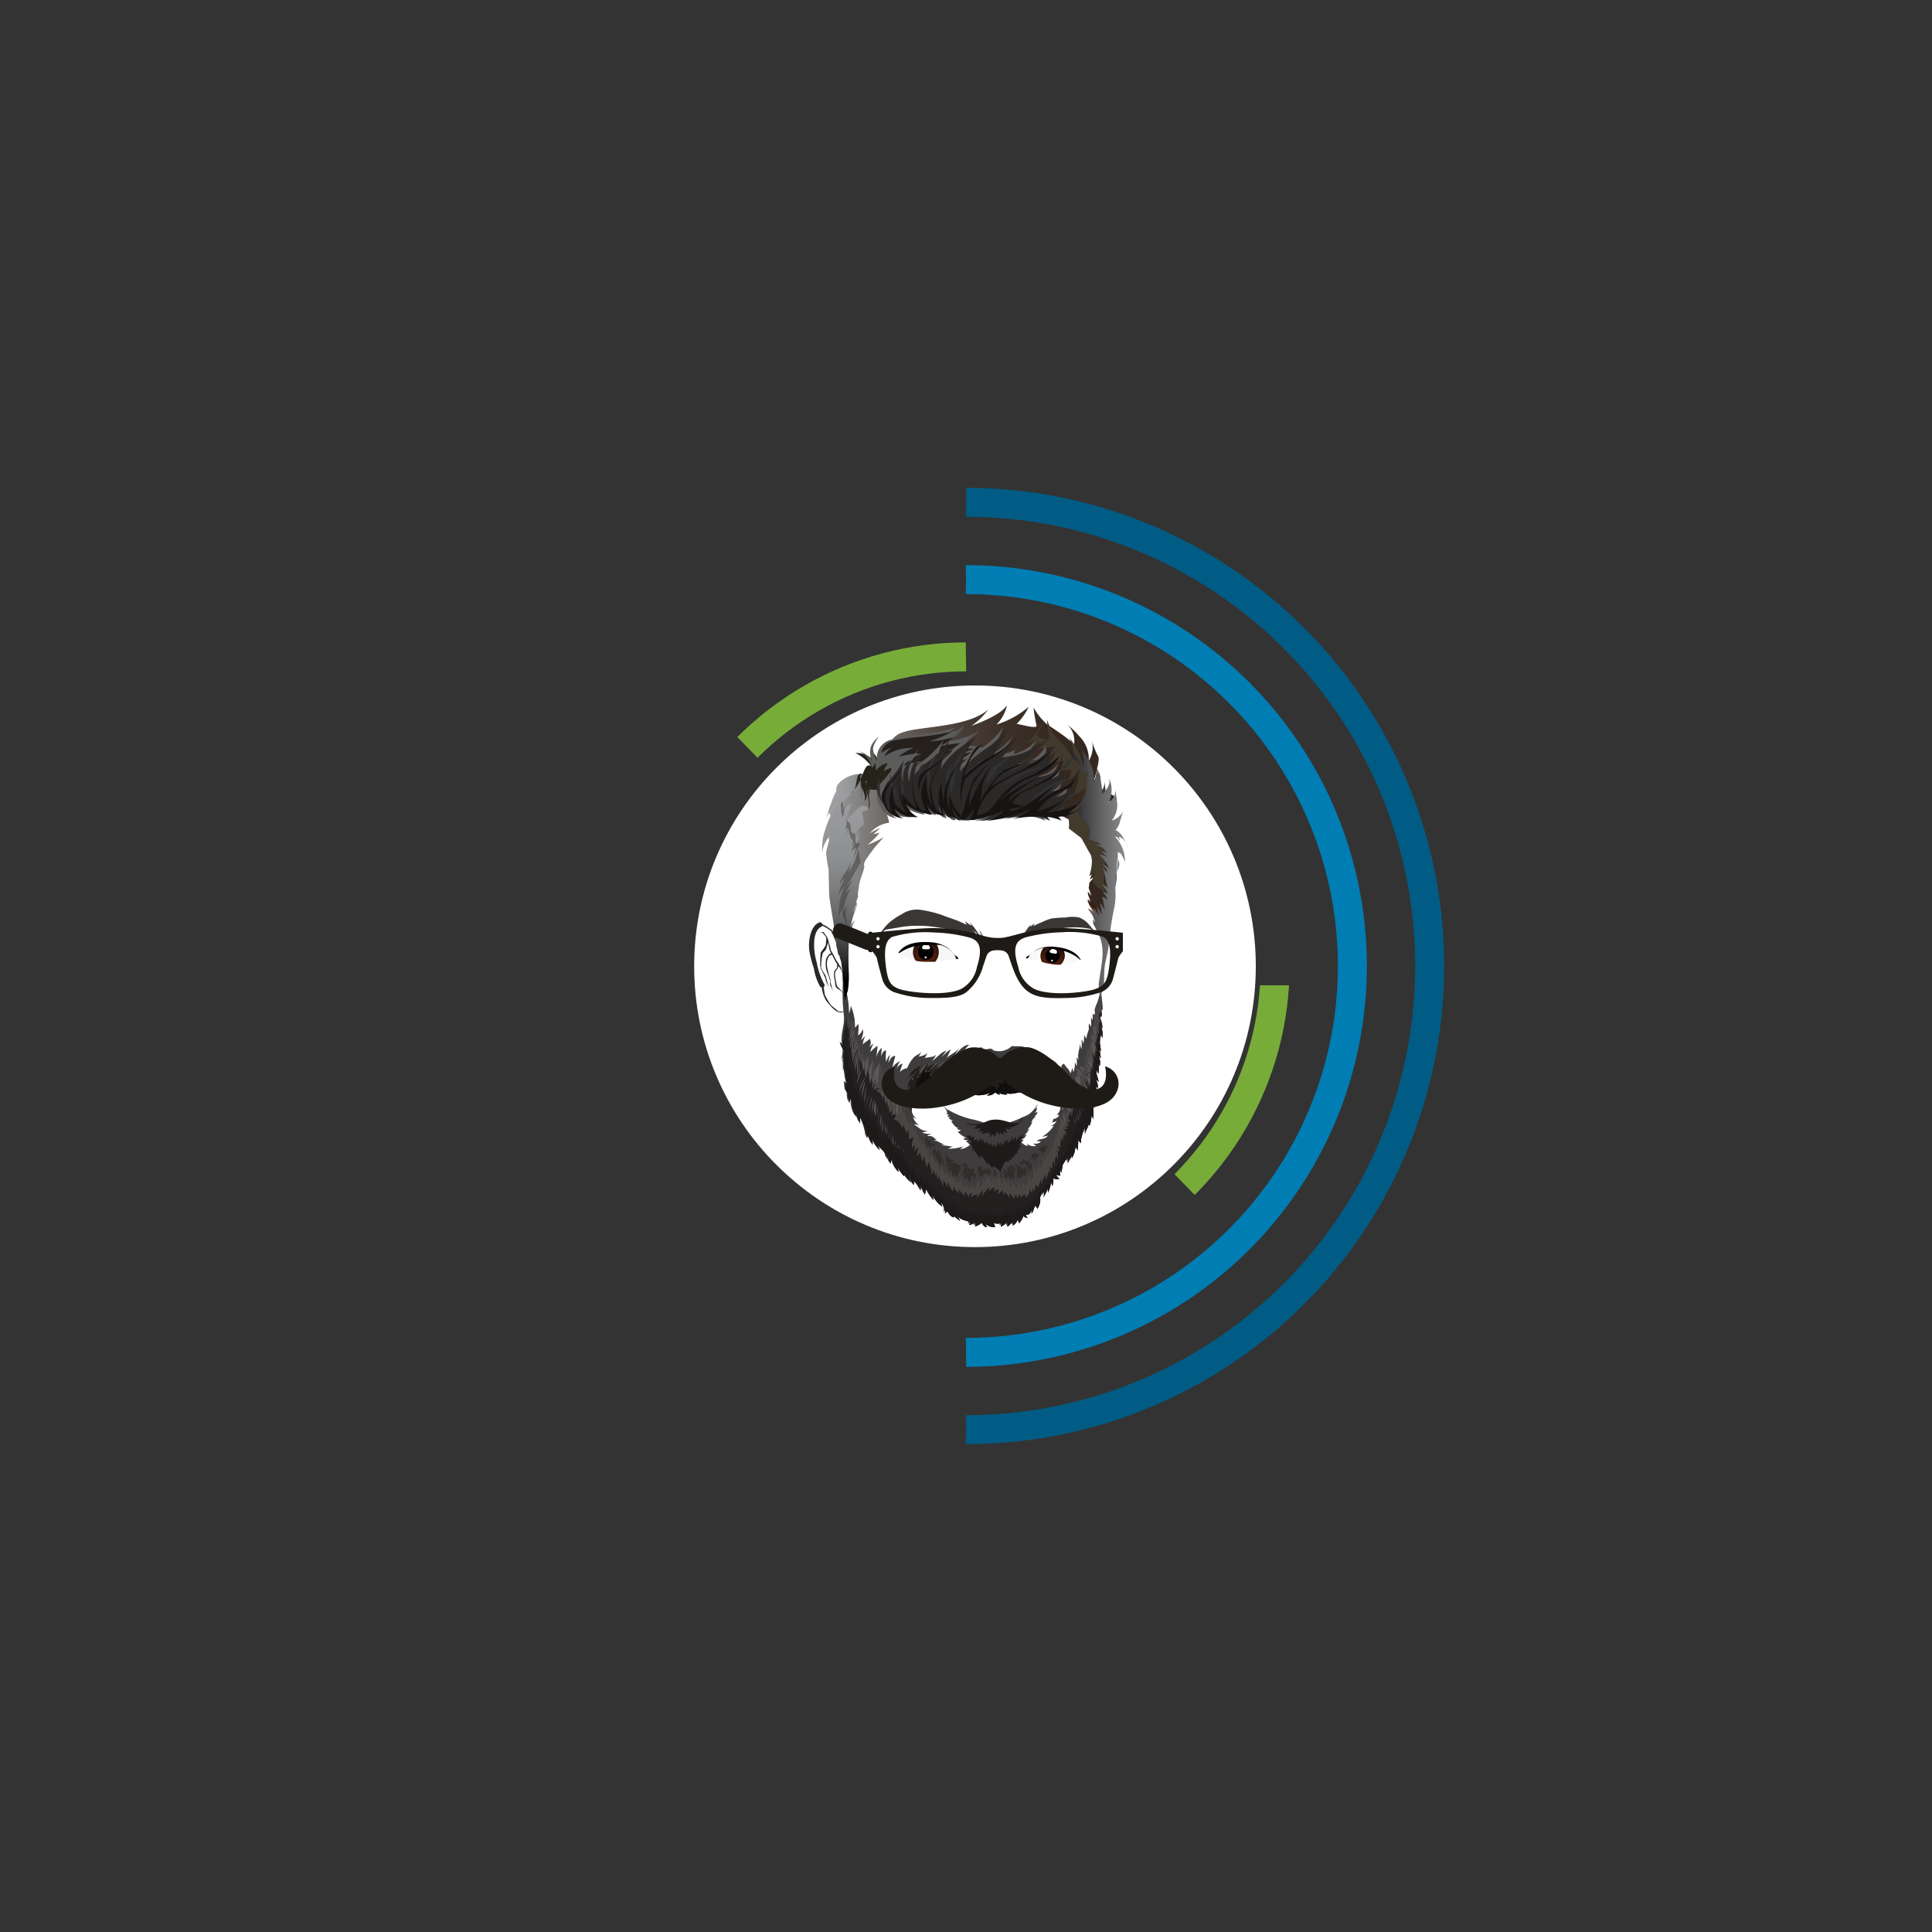 <svg id="Layer_1" data-name="Layer 1" xmlns="http://www.w3.org/2000/svg" xmlns:xlink="http://www.w3.org/1999/xlink" viewBox="0 0 200 200">
  <rect x="0" y="0" width="200" height="200" fill="#333333" stroke="none"/>
  <defs>
    <style>
      .cls-1, .cls-3, .cls-4, .cls-5 {
        fill: none;
      }

      .cls-2 {
        clip-path: url(#clip-path);
      }

      .cls-3 {
        stroke: #77ac39;
        stroke-dasharray: 25.13 0 0 0 0 100.53;
      }

      .cls-3, .cls-4, .cls-5 {
        stroke-width: 3px;
      }

      .cls-4 {
        stroke: #007db3;
        stroke-dasharray: 62.83 0 0 125.66;
      }

      .cls-5 {
        stroke: #005c85;
        stroke-dasharray: 75.4 0 0 150.8;
      }

      .cls-6 {
        fill: #fff;
      }

      .cls-7 {
        fill: #282828;
      }

      .cls-8 {
        fill: #3e3c3c;
      }

      .cls-9 {
        fill: #231e1b;
      }

      .cls-10 {
        fill: #494543;
      }

      .cls-11 {
        fill: #231f20;
      }

      .cls-12 {
        fill: #1d1a19;
      }

      .cls-13 {
        fill: #100e0f;
      }

      .cls-14 {
        fill: url(#linear-gradient);
      }

      .cls-15 {
        fill: #302d2b;
      }

      .cls-16 {
        fill: url(#Sfumatura_senza_nome_12);
      }

      .cls-17 {
        fill: url(#Sfumatura_senza_nome_12-2);
      }

      .cls-18 {
        fill: #23201e;
      }

      .cls-19 {
        fill: #5c5a5b;
      }

      .cls-20, .cls-44 {
        fill: #1e1b16;
      }

      .cls-21 {
        fill: url(#linear-gradient-2);
      }

      .cls-22 {
        fill: url(#linear-gradient-3);
      }

      .cls-23 {
        fill: #26231a;
      }

      .cls-24 {
        fill: #565454;
      }

      .cls-25 {
        fill: #5c5c5c;
      }

      .cls-26 {
        fill: #26201c;
      }

      .cls-27 {
        fill: url(#linear-gradient-4);
      }

      .cls-28 {
        fill: #423a2d;
      }

      .cls-29 {
        fill: #2d2928;
      }

      .cls-29, .cls-30 {
        opacity: 0.4;
      }

      .cls-30 {
        fill: #2b2928;
      }

      .cls-31 {
        fill: #391a0d;
        opacity: 0.71;
      }

      .cls-32 {
        fill: url(#linear-gradient-5);
      }

      .cls-33 {
        fill: #5e5b5a;
      }

      .cls-34 {
        fill: #2b2828;
      }

      .cls-35 {
        fill: #333232;
      }

      .cls-36 {
        fill: #151413;
      }

      .cls-37 {
        fill: #3a3735;
      }

      .cls-38 {
        fill: #f6f7f7;
      }

      .cls-39 {
        fill: url(#linear-gradient-6);
      }

      .cls-40 {
        fill: url(#linear-gradient-7);
      }

      .cls-41 {
        fill: #f9f9f9;
      }

      .cls-42 {
        fill: url(#linear-gradient-8);
      }

      .cls-43 {
        fill: url(#linear-gradient-9);
      }

      .cls-44 {
        stroke: #1e1b16;
        stroke-miterlimit: 10;
        stroke-width: 0.2px;
      }
    </style>
    <clipPath id="clip-path">
      <path class="cls-1" d="M100,49a51,51,0,1,1-51,51,51,51,0,0,1,51-51m29,49v4h10V98Z"/>
    </clipPath>
    <linearGradient id="linear-gradient" x1="102.96" y1="116.07" x2="102.96" y2="132.99" gradientUnits="userSpaceOnUse">
      <stop offset="0" stop-color="#391a0d"/>
      <stop offset="1"/>
    </linearGradient>
    <radialGradient id="Sfumatura_senza_nome_12" data-name="Sfumatura senza nome 12" cx="469.13" cy="53.6" r="1.09" gradientTransform="translate(-429.87 41.27) scale(1.13 1.49)" gradientUnits="userSpaceOnUse">
      <stop offset="0" stop-color="#4d2124"/>
      <stop offset="1" stop-color="#391a0d"/>
    </radialGradient>
    <radialGradient id="Sfumatura_senza_nome_12-2" cx="470.15" cy="53.67" r="0.43" xlink:href="#Sfumatura_senza_nome_12"/>
    <linearGradient id="linear-gradient-2" x1="84" y1="82.49" x2="90.87" y2="82.49" gradientUnits="userSpaceOnUse">
      <stop offset="0" stop-color="#a0a2a4"/>
      <stop offset="0.41" stop-color="#9ea0a2"/>
      <stop offset="0.55" stop-color="#98999b"/>
      <stop offset="0.66" stop-color="#8c8e90"/>
      <stop offset="0.74" stop-color="#7c7d7f"/>
      <stop offset="0.82" stop-color="#666769"/>
      <stop offset="0.88" stop-color="#4c4c4d"/>
      <stop offset="0.94" stop-color="#2c2c2d"/>
      <stop offset="0.99" stop-color="#080909"/>
      <stop offset="1"/>
    </linearGradient>
    <linearGradient id="linear-gradient-3" x1="85.76" y1="87.49" x2="115.62" y2="87.49" gradientUnits="userSpaceOnUse">
      <stop offset="0" stop-color="#a0a2a4"/>
      <stop offset="0.06" stop-color="#8e8d8e"/>
      <stop offset="0.18" stop-color="#726e6b"/>
      <stop offset="0.31" stop-color="#5c544f"/>
      <stop offset="0.44" stop-color="#4a3f39"/>
      <stop offset="0.59" stop-color="#3e312a"/>
      <stop offset="0.76" stop-color="#362921"/>
      <stop offset="1" stop-color="#34261e"/>
    </linearGradient>
    <linearGradient id="linear-gradient-4" x1="87.49" y1="64.7" x2="87.49" y2="101.53" xlink:href="#linear-gradient-2"/>
    <linearGradient id="linear-gradient-5" x1="110.83" y1="90.23" x2="116.76" y2="90.23" gradientUnits="userSpaceOnUse">
      <stop offset="0" stop-color="#231f20"/>
      <stop offset="0.24" stop-color="#424042"/>
      <stop offset="0.58" stop-color="#686869"/>
      <stop offset="0.84" stop-color="#7f8082"/>
      <stop offset="1" stop-color="#87898b"/>
    </linearGradient>
    <linearGradient id="linear-gradient-6" x1="95.84" y1="98.96" x2="95.84" y2="98" gradientUnits="userSpaceOnUse">
      <stop offset="0" stop-color="#3d180a"/>
      <stop offset="1" stop-color="#25110b"/>
    </linearGradient>
    <linearGradient id="linear-gradient-7" x1="95.84" y1="98.96" x2="95.84" y2="98" gradientUnits="userSpaceOnUse">
      <stop offset="0" stop-color="#4f1d0a"/>
      <stop offset="1" stop-color="#33140c"/>
    </linearGradient>
    <linearGradient id="linear-gradient-8" x1="116.05" y1="101.35" x2="116.05" y2="100.49" gradientTransform="translate(7.72 -16.88) rotate(7.82)" xlink:href="#linear-gradient-6"/>
    <linearGradient id="linear-gradient-9" x1="116.06" y1="101.35" x2="116.06" y2="100.49" gradientTransform="translate(7.72 -16.88) rotate(7.82)" xlink:href="#linear-gradient-7"/>
  </defs>
  <title>icon</title>
  <g>
    <g class="cls-2">
      <circle class="cls-3" cx="100" cy="100" r="32"/>
    </g>
    <circle class="cls-4" cx="100" cy="100" r="40"/>
    <circle class="cls-5" cx="100" cy="100" r="48"/>
  </g>
  <g>
    <circle class="cls-6" cx="100.93" cy="100.03" r="29.07"/>
    <g>
      <path class="cls-7" d="M86.66,97.76s.66,1.61.79,1.94v-.08s-.27-.87-.41-1.17-.52-1.89-1-2.22-.91-.65-1.23-.57a.67.67,0,0,0-.2.13.9.9,0,0,1,.43,0,4.65,4.65,0,0,1,1,.6Zm.12,6.92s-.72-.58-.76-.64a7.18,7.18,0,0,1-.61-1c-.06-.2-.16-1-.16-1l-.29-.29a1.64,1.64,0,0,1,.1.28,3.22,3.22,0,0,0,.48,1.58c.41.49.91,1.18,1.47,1.19a.79.79,0,0,0,.45-.12A1.58,1.58,0,0,1,86.78,104.68Z"/>
      <path class="cls-7" d="M85,100.08a6.71,6.71,0,0,1,.17-1.41c.11-.16.35-.31.38-.52a6.27,6.27,0,0,1,.23-.7l-.14-.4-.08-.17s-.05.82-.09,1a8.48,8.48,0,0,1-.5.7,7.8,7.8,0,0,0-.06,1.06,1.53,1.53,0,0,0,.08.69,7.66,7.66,0,0,1,.47,1c0,.17.3.83.3.83s-.26-1.13-.33-1.24S84.94,100.24,85,100.08Zm1.92,2.23a.47.47,0,0,1-.3-.35,8,8,0,0,1-.18-1c0-.23,0-.37.1-.47a1.12,1.12,0,0,0,.26-.47v-.31l-.16-.1a1.64,1.64,0,0,1,0,.58c-.07.13-.26.29-.28.36a2.35,2.35,0,0,0,0,.69c.06.17.09.63.13.81a.54.54,0,0,0,.33.36,2.64,2.64,0,0,1,.5.45A4.39,4.39,0,0,0,86.87,102.31Z"/>
      <path class="cls-7" d="M84.78,95.5c-.93.42-1.12,2-1,2.91a10.35,10.35,0,0,0,.47,1.82,5.71,5.71,0,0,0,.64,1.89c.19.25.62,0,.43-.25a7.76,7.76,0,0,1-.79-2.32c-.27-.82-.57-3.14.51-3.62.29-.13,0-.56-.25-.43Z"/>
      <path class="cls-7" d="M86.26,102.64a5.61,5.61,0,0,1-.28-1,1.29,1.29,0,0,0-.1-.51c-.07-.2-.15-.54-.21-.79a2.36,2.36,0,0,1-.06-.77,1.24,1.24,0,0,1,.23-.6c.1-.09.25-.15.31-.12a.13.13,0,0,0,.11,0l-.17-.14a.29.29,0,0,0-.23.06,1.29,1.29,0,0,0-.36.59,3.68,3.68,0,0,0,0,.82c0,.14.15.55.22.71a4.4,4.4,0,0,1,.22.69,3.35,3.35,0,0,0,0,.4Z"/>
      <path class="cls-7" d="M84.77,96.53a.28.28,0,0,1,.29,0c.18.06.45.47.53.63a5.21,5.21,0,0,1,.25,1,1.65,1.65,0,0,0,.25.62c.1.13.37.76.5.92a6.78,6.78,0,0,1,.46.68,4.43,4.43,0,0,1,.22.64s-.16-.68-.21-.84a8.28,8.28,0,0,0-.45-.71c-.1-.15-.37-.72-.44-.83a1.09,1.09,0,0,1-.19-.39c0-.19-.21-.8-.29-1a2.32,2.32,0,0,0-.43-.74,1,1,0,0,0-.47,0,2.82,2.82,0,0,0-.16.41Z"/>
    </g>
    <g>
      <path class="cls-8" d="M90.12,107.67h0Zm23.72-1.36c0,.07.12.14.15.19a2,2,0,0,0-.2-1h0a.78.78,0,0,1,.06-.35s.06.11.09.17c0-.25,0-.51,0-.76l.1,0c0-.71-.16-1.3-.15-2a5.19,5.19,0,0,1-.35,1.34,4.44,4.44,0,0,0-.22.61c0,.24.07.36,0,.64-.06-.08-.17-.13-.23-.2a1.68,1.68,0,0,1,0,.67,1,1,0,0,0-.16-.31,4,4,0,0,1,0,1,.88.88,0,0,0-.22-.35c0,.2,0,.43,0,.66a3.15,3.15,0,0,0-.25.94,2.75,2.75,0,0,0-.2-.38c-.08.29,0,.62-.16.9a.46.46,0,0,0-.15-.45,4,4,0,0,1,0,1,2.8,2.8,0,0,1-.15-.62c0,.58-.33,1.13-.13,1.71-.06-.09-.16-.19-.23-.29a3.24,3.24,0,0,1,0,1,1.09,1.09,0,0,0-.18-.45,2.32,2.32,0,0,1-.14,1,2.47,2.47,0,0,0-.15-.46,1.21,1.21,0,0,1-.16.59c-.16-.5-.42-.55-.66-1a.83.83,0,0,0-.27.19c0,.06,0,.17,0,.24a1.79,1.79,0,0,1-.24-.24c.11.25,0,.18,0,.45-.18-.91-.52-.83-1.06-1.23a2.69,2.69,0,0,1,0,.5,1.2,1.2,0,0,0-.43-.82,3.55,3.55,0,0,1,0,.66c-.17-.74-.73-1-1.22-1.24a.94.94,0,0,1,.21.41,2.85,2.85,0,0,0-1.25-.68c-.34-.09-.64,0-1.15-.06a1.91,1.91,0,0,1-1.91.44c-.31-.48-1,.26-1.21-.33-.76.29-1.4-.23-2,.62a4.08,4.08,0,0,1,.71-.87c-.6,0-1.14.68-1.56,1.18a6.45,6.45,0,0,0,.49-.81c-.35.48-.88.61-1.26,1a9.47,9.47,0,0,0,.43-.91,5.46,5.46,0,0,0-.93.81,6.79,6.79,0,0,1,.49-.67c-.59.17-1,.75-1.53,1.1a3,3,0,0,0,.46-.67c-.36.32-.8.22-1.21.36.16-.2.24-.46.38-.66-.22.38-.66.42-1,.51.13-.17.22-.38.34-.56-.22.32-.57.36-.82.62a3.44,3.44,0,0,0-.7,1.13,1.13,1.13,0,0,0-.75.41,6.78,6.78,0,0,1,.28-.87.76.76,0,0,0-.59.5,1.69,1.69,0,0,1,.34-.77,1.78,1.78,0,0,0-.81.67,9.29,9.29,0,0,1,.31-1.18c-.38-.12-.59.41-.71.68,0-.28.11-.56.15-.83a1.69,1.69,0,0,0-.39.75,3.88,3.88,0,0,1,0-1.18c-.26-.06-.42.26-.53.62l.07-.91a1.61,1.61,0,0,0-.54,1c0-.43.09-.83.11-1.21a4.6,4.6,0,0,0-.76.65,2.81,2.81,0,0,1,.35-.89,3.33,3.33,0,0,0-.51.44.8.8,0,0,0,.1-.93c-.2.24-.49.33-.72.6a2.74,2.74,0,0,1,.28-.92c-.13.16-.31.32-.44.47.08-.38.3-.74.15-1.14a1.24,1.24,0,0,1-.46.65c0-.41.09-.79,0-1.2-.1.17-.24.27-.34.42a5.18,5.18,0,0,0-.43-2.3,2.45,2.45,0,0,1-.18.81,9.61,9.61,0,0,0-.62-3.4,18.17,18.17,0,0,0,.09,3.58c.11,1.16-.44,1.93-.17,3.11-.07-.15-.18-.27-.25-.42,0,.46.26.61.29.93a4.34,4.34,0,0,1-.17,1.06,2.27,2.27,0,0,1,.19-.34c0,.5,0,1,0,1.52,0-.16.09-.29.12-.42a5.06,5.06,0,0,0,.25,1.66c-.07-.12-.18-.21-.25-.34,0,.41,0,1,.29,1.17a2.64,2.64,0,0,0,.13,1,1.78,1.78,0,0,1,.1-.52,2.09,2.09,0,0,0,.17.41,2.67,2.67,0,0,0,.42,1.52c0-.19,0-.38,0-.58a3.86,3.86,0,0,0,.42,1.28c0-.22,0-.45,0-.67a5.6,5.6,0,0,1,.7,2.24c0-.15.09-.25.12-.41a5.33,5.33,0,0,0,.47,1.06c0-.21,0-.45,0-.67a2.43,2.43,0,0,0,.75,1.21,3.51,3.51,0,0,1-.22-.67c.19.62,1,.86.9,1.56,0,0,.17-.16.23-.24a1.06,1.06,0,0,0,.19.75,1.88,1.88,0,0,1,.16-.52,2.56,2.56,0,0,0,.66,1.38c0-.2-.06-.46-.1-.66a3.4,3.4,0,0,0,.71,1.13,2,2,0,0,1,0-.24,2.69,2.69,0,0,0,.68.86,1.37,1.37,0,0,1-.23-.73,2.47,2.47,0,0,0,.54,1c0-.13,0-.29,0-.42a2.75,2.75,0,0,1,.69,1c0-.29.08-.27,0-.57.17.3.31.69.46,1a3.88,3.88,0,0,1,.15-.61,4.5,4.5,0,0,0,.74,1.16,3.23,3.23,0,0,1-.09-.6,2.63,2.63,0,0,0,1,1.28c-.06-.13-.1-.3-.17-.43a1.16,1.16,0,0,1,.44,1.14c.08-.12.26-.18.33-.28a.81.81,0,0,0,.59.69v-.18a3.12,3.12,0,0,0,.64.51,4.54,4.54,0,0,1-.21-.45c.35.42.88.43,1.28.61,0,.09-.09.2-.13.29a1.61,1.61,0,0,0,.68-.29c0,.1,0,.32-.09.45a1.87,1.87,0,0,0,.76-.43.61.61,0,0,0,.46.51c0-.11-.05-.25-.1-.36a1.38,1.38,0,0,0,1,.35c-.07-.12-.1-.33-.17-.45a1.06,1.06,0,0,0,.82,0,1.53,1.53,0,0,1-.09.4,1.72,1.72,0,0,0,.7-.54c0,.18,0,.37,0,.54a1.94,1.94,0,0,0,.56-.61c0,.14,0,.34,0,.49a1.22,1.22,0,0,0,.54-.75,2.08,2.08,0,0,1,.1.52,2,2,0,0,0,.44-.75,1.27,1.27,0,0,0,.44.21,2,2,0,0,1-.2-.38c.34.12.55-.17.62-.54,0,.13,0,.31,0,.44.22-.28.24-.66.45-.9,0,.15.12.29.15.43a3,3,0,0,0,.21-.45h0v0a1.46,1.46,0,0,0,.07-.73,1.38,1.38,0,0,1,.4-.64,1.54,1.54,0,0,1-.12.81c.14-.43.46-.72.48-1.2a3.88,3.88,0,0,1,.06.53,3.52,3.52,0,0,0,.31-1.16,2.44,2.44,0,0,1,.12.5,1.88,1.88,0,0,0,.12-.83,1,1,0,0,0,.62.06,1.87,1.87,0,0,1-.37-.47c.13.11.31.09.44.16,0-.21,0-.45,0-.66h0c0,.11.12.2.17.32,0-.3.09-.56.1-.78.17-.31.37-.59.54-.84,0,.22,0,.46,0,.68.09-.35.36-.57.41-.92v.37a2.33,2.33,0,0,0,.37-1.22c.08.14.18.18.23.43a10.57,10.57,0,0,0,.07-1.14c0,.09.23.29.28.38,0-.21,0-.42.06-.62h0a10.26,10.26,0,0,1,.35-1.15v.81c.11-.48.41-.73.42-1.28,0,.15,0,.26.06.42a3,3,0,0,0,.19-1.13,2.89,2.89,0,0,1,.18.44,6.13,6.13,0,0,0,0-1.37l.17.19a1.15,1.15,0,0,0,0-.71,6.37,6.37,0,0,0,0-1,2.17,2.17,0,0,1,.19.44,3.79,3.79,0,0,0-.06-1,.76.76,0,0,1,.19.33,1.78,1.78,0,0,0-.22-1c.09.1.21.16.3.27-.06-.41-.33-.89-.2-1.32l.16.49a2.43,2.43,0,0,0,0-1.17,2.26,2.26,0,0,1,.15.39,1.76,1.76,0,0,0-.11-1.07,1,1,0,0,1,.22.23,8.84,8.84,0,0,0-.14-.92,1.67,1.67,0,0,1,.15.24,7.37,7.37,0,0,0-.11-.87,7.12,7.12,0,0,1,.12-.88.83.83,0,0,1,.12.41A1.69,1.69,0,0,0,113.84,106.31Zm-4.44,9.12a1.18,1.18,0,0,1,.26,0,.78.78,0,0,1-.62.41c0,.08-.1.28-.12.35a1.34,1.34,0,0,0,.47-.14,1.17,1.17,0,0,1-.62.52c.11,0,.23,0,.33-.06a3.51,3.51,0,0,1-1.22,1.16,2.94,2.94,0,0,0,.59-.12c-.32.51-.91.25-1.15.59h.44c-.2.29-.52.26-.82.25.12.07.22.16.34.22a1,1,0,0,1-1-.25,2.53,2.53,0,0,1,.12.23c-.22.07-.45-.16-.67-.32a1.61,1.61,0,0,0,.24-.28l-.3,0h0a.83.83,0,0,0,.6-.56,1.2,1.2,0,0,1-.23.11,2.29,2.29,0,0,0,.52-.71l-.3.19a2.33,2.33,0,0,0,.63-.92l-.19.14c.2-.28.23-.48.53-.63l-.18-.05a.5.5,0,0,0,.34-.47,2.19,2.19,0,0,0-.3.16.83.83,0,0,0,.26-.58,1.66,1.66,0,0,1-.14.13,1.28,1.28,0,0,0,.19-.54,3.59,3.59,0,0,1-.31.62l.19-.42a2.29,2.29,0,0,1-1.39,1.17,8.74,8.74,0,0,1-2.7.87c-1,0-1.29-.38-2.6-.64a8.6,8.6,0,0,1-2.48-1l.06.11-.54-.53.16.21c.14.2.35.51.21.73a2.53,2.53,0,0,0,.27,0c-.06,0-.11.12-.2.16a.33.33,0,0,0,.34.08c-.08,0-.11.1-.22.13a1.17,1.17,0,0,0,.48.25l-.2.06c.16.28.57.83.82.68l-.22.1a.53.53,0,0,0,.4.12.49.49,0,0,1-.32.2,2.17,2.17,0,0,0,.85.61,2.52,2.52,0,0,1-.29.12.5.5,0,0,0,.53.1c-.1.06-.13.12-.25.16a1.64,1.64,0,0,1,.41.37,1.77,1.77,0,0,1-1,.44c.11-.08.22-.22.31-.29a4.3,4.3,0,0,1-1.55.24,1.57,1.57,0,0,1,.46-.2,8,8,0,0,0-1.2-.15,1.69,1.69,0,0,1,.38-.07c-.37-.09-.73-.4-1.14-.47A1.17,1.17,0,0,1,97,118c-.19-.07-.33-.27-.51-.35s-.35,0-.5-.12a3.39,3.39,0,0,0,.45-.15,2.15,2.15,0,0,1-1-.15,2.11,2.11,0,0,0,.62-.17c-.62.1-1-.41-1.48-.68a1.41,1.41,0,0,1,.61.15,1.94,1.94,0,0,1-.69-.89,1.66,1.66,0,0,0,.37.16,1.17,1.17,0,0,1-.46-.67c0-.15-.06-.39-.09-.61l.21.14a10,10,0,0,0,.51-1.55,1.2,1.2,0,0,1,0,.75,4.11,4.11,0,0,0,.21-1.45,2.37,2.37,0,0,1,.15.61,1.3,1.3,0,0,1,.39-1.13,2.56,2.56,0,0,1-.11.46,15.61,15.61,0,0,1,2,.44c-.1.12-.12.19-.24.2a5.34,5.34,0,0,0,1.27,0c0,.2-.14.31-.3.3a3.46,3.46,0,0,0,1.92-.2l-.25.21a2.21,2.21,0,0,0,1-.26.46.46,0,0,1-.39.27,2.58,2.58,0,0,0,1.78-.22.63.63,0,0,1-.34.31.94.94,0,0,0,.83-.34,1.91,1.91,0,0,0,.49.29,1.26,1.26,0,0,1-.13-.26,1.33,1.33,0,0,0,.89.21c-.09-.07-.16-.16-.25-.22.6.33,1.12,0,1.72,0a.71.71,0,0,1-.37-.2,2.67,2.67,0,0,0,1,.08c.28,0,.7-.31.94-.25a1.74,1.74,0,0,1-.31.3c.45.08.86-.29,1.22-.56a.5.5,0,0,1-.21.47c.33-.08.6-.41.9-.57a1.08,1.08,0,0,1-.07.77.58.58,0,0,0,.23-.29,2,2,0,0,0,.08,1,.93.93,0,0,1,.12-.55,8.34,8.34,0,0,0,.35.76,2.73,2.73,0,0,1,0-.4c.34.2.28.9.15,1.34A2.2,2.2,0,0,1,109.4,115.43Zm.58-.57a2,2,0,0,1,.14-.3h0A1.14,1.14,0,0,1,110,114.86Z"/>
      <path class="cls-9" d="M101.1,108.77c.13-.1.31-.12.44-.22a2.88,2.88,0,0,1,0,.78c.09-.11.24-.15.33-.29a2.35,2.35,0,0,1,0,.65,1.64,1.64,0,0,1,.24-.21l-.07.11h0c-.39.36-.86.29-1.23.73a2.65,2.65,0,0,0,.51-1.13c-.25.33-.64.67-.85.91a7.29,7.29,0,0,0,.43-.9c-.42.66-1.24.72-1.76,1.23a1.32,1.32,0,0,0,.27-.63,5.86,5.86,0,0,1-1,1.07,2.72,2.72,0,0,0,.52-1.2,5.49,5.49,0,0,1-1.36,1.16A1.22,1.22,0,0,0,98,110a3.16,3.16,0,0,1-1.06.65c0-.13.06-.38.1-.51a2.4,2.4,0,0,0-.45.23,2,2,0,0,0,.14-.25,4.34,4.34,0,0,0-.81.45c.08-.12.14-.3.21-.43a2.67,2.67,0,0,0-1.11.91,2.49,2.49,0,0,1,.34-.76c-.51.29-1.12.57-1.34,1.3a1.09,1.09,0,0,1,.63-.37,2.08,2.08,0,0,0-.7,1.47,3.85,3.85,0,0,1,.35-.49,2.79,2.79,0,0,0-.35,1.59c.14-.24.27-.5.42-.73a4.68,4.68,0,0,1-.18,1.85l.2,0c0-.12,0-.27-.05-.4l.21.14a10,10,0,0,0,.51-1.55,1.2,1.2,0,0,1,0,.75,4.11,4.11,0,0,0,.21-1.45,2.37,2.37,0,0,1,.15.61,1.3,1.3,0,0,1,.39-1.13,2.56,2.56,0,0,1-.11.46,15.61,15.61,0,0,1,2,.44c-.1.12-.12.19-.24.2a5.34,5.34,0,0,0,1.27,0c0,.2-.14.31-.3.3a3.46,3.46,0,0,0,1.92-.2l-.25.21a2.21,2.21,0,0,0,1-.26.46.46,0,0,1-.39.27,2.58,2.58,0,0,0,1.78-.22.63.63,0,0,1-.34.31.94.94,0,0,0,.83-.34,1.91,1.91,0,0,0,.49.29,1.26,1.26,0,0,1-.13-.26,1.33,1.33,0,0,0,.89.21c-.09-.07-.16-.16-.25-.22.6.33,1.12,0,1.72,0a.71.71,0,0,1-.37-.2,2.67,2.67,0,0,0,1,.08c.28,0,.7-.31.94-.25a1.74,1.74,0,0,1-.31.3c.45.08.86-.29,1.22-.56a.5.5,0,0,1-.21.47c.33-.08.6-.41.9-.57a1.08,1.08,0,0,1-.07.77.58.58,0,0,0,.23-.29,2,2,0,0,0,.08,1,.93.93,0,0,1,.12-.55,8.34,8.34,0,0,0,.35.76,2.73,2.73,0,0,1,0-.4.62.62,0,0,1,.24.5,1.66,1.66,0,0,0,.32-1.61s-.16.3-.24.45a8.17,8.17,0,0,0-.11-1.12c0,.37-.07.34-.23.51,0-.29,0-.6,0-.9-.38.21-.42-.35-.58-.71,0,.14-.06.25-.08.38a1.35,1.35,0,0,0-.46-.69c0,.15,0,.36,0,.52a4.68,4.68,0,0,0-.62-.56,3.39,3.39,0,0,0,.33.63c-.45,0-.72-.39-1.06-.75.06.18.06.32.11.5a1.91,1.91,0,0,0-.69-.83,1.26,1.26,0,0,1,.16.75,1.45,1.45,0,0,0-.72-.65,2.73,2.73,0,0,1,.17.75,1.28,1.28,0,0,1-.59-.75c0,.17,0,.35,0,.51a1.22,1.22,0,0,1-.46-.9c0,.13-.07.35-.08.51a1.46,1.46,0,0,1-.21-.16,7.84,7.84,0,0,0,.05-1c-.12.25-.21.24-.34.37.14-.33.19-.11.25-.47,0,0-.08.14-.12.11-.51.7-1.24.49-1.91.26-.31-.48-1,.07-1.21-.52-.41.16-.78-.13-1.13,0,.27,0,.49-.15.76-.14C101.25,108.73,101.2,108.63,101.1,108.77Zm.72,1.67-.08.06c0-.1.07-.18.1-.27A1.49,1.49,0,0,0,101.82,110.44Z"/>
      <path class="cls-10" d="M87.33,108.36c-.07-.15-.18-.27-.25-.42,0,.46.26.61.29.93a4.34,4.34,0,0,1-.17,1.06,2.27,2.27,0,0,1,.19-.34c0,.5,0,1,0,1.52,0-.16.09-.29.12-.42a5.06,5.06,0,0,0,.25,1.66c-.07-.12-.18-.21-.25-.34,0,.41,0,1,.29,1.17a2.64,2.64,0,0,0,.13,1,1.78,1.78,0,0,1,.1-.52,2.09,2.09,0,0,0,.17.41,2.67,2.67,0,0,0,.42,1.52c0-.19,0-.38,0-.58a3.86,3.86,0,0,0,.42,1.28c0-.22,0-.45,0-.67a5.6,5.6,0,0,1,.7,2.24c0-.15.09-.25.12-.41a5.33,5.33,0,0,0,.47,1.06c0-.21,0-.45,0-.67a2.43,2.43,0,0,0,.75,1.21,3.51,3.51,0,0,1-.22-.67c.19.62,1,.86.9,1.56,0,0,.17-.16.23-.24a1.06,1.06,0,0,0,.19.75,1.88,1.88,0,0,1,.16-.52,2.56,2.56,0,0,0,.66,1.38c0-.2-.06-.46-.1-.66a3.4,3.4,0,0,0,.71,1.13,2,2,0,0,1,0-.24,2.69,2.69,0,0,0,.68.86,1.37,1.37,0,0,1-.23-.73,2.47,2.47,0,0,0,.54,1c0-.13,0-.29,0-.42a2.75,2.75,0,0,1,.69,1c0-.29.08-.27,0-.57.17.3.31.69.46,1a3.88,3.88,0,0,1,.15-.61,4.5,4.5,0,0,0,.74,1.16,3.23,3.23,0,0,1-.09-.6,2.63,2.63,0,0,0,1,1.28c-.06-.13-.1-.3-.17-.43a1.16,1.16,0,0,1,.44,1.14c.08-.12.26-.18.33-.28a.81.81,0,0,0,.59.69v-.18a3.12,3.12,0,0,0,.64.51,4.54,4.54,0,0,1-.21-.45c.35.42.88.43,1.28.61,0,.09-.09.2-.13.29a1.61,1.61,0,0,0,.68-.29c0,.1,0,.32-.09.45a1.87,1.87,0,0,0,.76-.43.61.61,0,0,0,.46.51c0-.11-.05-.25-.1-.36a1.38,1.38,0,0,0,1,.35c-.07-.12-.1-.33-.17-.45a1.06,1.06,0,0,0,.82,0,1.53,1.53,0,0,1-.09.4,1.72,1.72,0,0,0,.7-.54c0,.18,0,.37,0,.54a1.94,1.94,0,0,0,.56-.61c0,.14,0,.34,0,.49a1.22,1.22,0,0,0,.54-.75,2.08,2.08,0,0,1,.1.52,2,2,0,0,0,.44-.75,1.27,1.27,0,0,0,.44.21,2,2,0,0,1-.2-.38c.34.12.55-.17.62-.54,0,.13,0,.31,0,.44.22-.28.24-.66.45-.9,0,.15.12.29.15.43a3,3,0,0,0,.21-.45h0v0a1.46,1.46,0,0,0,.07-.73,1.38,1.38,0,0,1,.4-.64,1.54,1.54,0,0,1-.12.81c.14-.43.46-.72.48-1.2a3.88,3.88,0,0,1,.06.53,3.52,3.52,0,0,0,.31-1.16,2.44,2.44,0,0,1,.12.5,1.88,1.88,0,0,0,.12-.83,1,1,0,0,0,.62.06,1.87,1.87,0,0,1-.37-.47c.13.11.31.09.44.16,0-.21,0-.45,0-.66h0c0,.11.12.2.17.32,0-.3.09-.56.1-.78.17-.31.37-.59.54-.84,0,.22,0,.46,0,.68.09-.35.36-.57.41-.92v.37a2.33,2.33,0,0,0,.37-1.22c.08.14.18.18.23.43a10.57,10.57,0,0,0,.07-1.14c0,.09.23.29.28.38,0-.21,0-.42.06-.62h0a10.26,10.26,0,0,1,.35-1.15v.81c.11-.48.41-.73.42-1.28,0,.15,0,.26.06.42a3,3,0,0,0,.19-1.13,2.89,2.89,0,0,1,.18.44,6.13,6.13,0,0,0,0-1.37l.17.19a1.15,1.15,0,0,0,0-.71,6.37,6.37,0,0,0,0-1,2.17,2.17,0,0,1,.19.44,3.79,3.79,0,0,0-.06-1,.76.76,0,0,1,.19.33,1.78,1.78,0,0,0-.22-1c.09.1.21.16.3.27-.06-.41-.33-.89-.2-1.32l.16.49a2.43,2.43,0,0,0,0-1.17,2.26,2.26,0,0,1,.15.39,1.76,1.76,0,0,0-.11-1.07,1,1,0,0,1,.22.23,8.84,8.84,0,0,0-.14-.92,1.67,1.67,0,0,1,.15.24,7.37,7.37,0,0,0-.11-.87,7.12,7.12,0,0,1,.12-.88.83.83,0,0,1,.12.41,1.69,1.69,0,0,0-.13-1.24c0,.07.12.14.15.19a2,2,0,0,0-.2-1h0a.78.78,0,0,1,.06-.35s.06.11.09.17c0-.25,0-.51,0-.76l.1,0c0-.71-.16-1.3-.15-2a5.19,5.19,0,0,1-.35,1.34,4.44,4.44,0,0,0-.22.61c0,.24.07.36,0,.64-.06-.08-.17-.13-.23-.2a2.5,2.5,0,0,1,0,.4,1.77,1.77,0,0,1-.11,1.15,1.24,1.24,0,0,1,.1.84c-.05-.07-.16-.13-.21-.2,0,.52-.3.85-.25,1.47,0,0-.21-.27-.29-.39.14.52-.07.89,0,1.45-.06-.08-.14-.14-.21-.22a1.87,1.87,0,0,1,0,1.1c0-.05-.12-.09-.18-.22a1.17,1.17,0,0,0-.18.69c0-.06-.07-.32-.09-.43a2.62,2.62,0,0,0-.14,1.2c-.06,0-.11-.08-.16-.11,0,.22,0,.44,0,.65-.11-.16-.23-.17-.34-.29a2.8,2.8,0,0,1,0,1c0-.1-.11-.23-.14-.34a2.83,2.83,0,0,0-.12,1.2c0-.17-.06-.38-.07-.57a2.73,2.73,0,0,0-.12,1.12c-.08-.08-.21-.13-.28-.2a3.86,3.86,0,0,1,.12.59,1.77,1.77,0,0,0-.17-.12c.07.16.05.38.1.53-.08-.06-.2-.06-.28-.12a4.91,4.91,0,0,0-.14,1.22,1.81,1.81,0,0,1-.23-.44,3.26,3.26,0,0,0,0,.76c-.26.1-.27.51-.21.83-.1-.08-.22-.06-.3-.11,0,.21,0,.45,0,.66,0-.12-.13-.24-.17-.35.18.42-.23,1.16-.36,1.55,0-.21,0-.45,0-.67a6,6,0,0,0-.3,1.28,1.79,1.79,0,0,0-.23-.6,3,3,0,0,1-.13,1,2.61,2.61,0,0,0-.12-.5,1.82,1.82,0,0,1-.4,1.29c0-.28,0-.57,0-.85-.09.23-.25.93-.41,1.26,0-.24-.07-.44-.07-.68-.23.54,0,1.16-.42,1.59a1.08,1.08,0,0,0-.18-.72c-.06.49-.12,1-.52,1.21,0-.16,0-.37,0-.53a6,6,0,0,0-.47.83,2.71,2.71,0,0,0,0-.81,2.76,2.76,0,0,1-.44.76,3.34,3.34,0,0,1-.06-.62,2.14,2.14,0,0,1-.57.39,1.84,1.84,0,0,0,0-.7c-.1.12-.21.13-.28.35a2.5,2.5,0,0,0-.29-.59.79.79,0,0,1-.3.67,1.75,1.75,0,0,0-.14-.83,3.08,3.08,0,0,0-.39.62,1.31,1.31,0,0,0-.18-.54,6.65,6.65,0,0,0-.27.61c-.14-.2-.29-.5-.45-.69a4.07,4.07,0,0,1-.08.61c-.07-.1-.22-.15-.29-.35,0,.42-.08.83-.4,1a2.6,2.6,0,0,0-.15-.89,1.73,1.73,0,0,1-.46,1,3,3,0,0,0-.23-.65c0,.21-.07.37-.08.59a2.23,2.23,0,0,1-.57-.61c0,.16,0,.36,0,.52a2.12,2.12,0,0,1-.42-.91c0,.13-.23.34-.29.47a1.63,1.63,0,0,1-.66-1,2.74,2.74,0,0,0-.18.51,1.29,1.29,0,0,1-.18-.8,2.12,2.12,0,0,0-.24.43,5.66,5.66,0,0,1-.47-1,2.47,2.47,0,0,1-.13.58,6.46,6.46,0,0,1-.41-1.38,1.93,1.93,0,0,0-.18.38,1,1,0,0,1-.16-.83,1.11,1.11,0,0,0-.38.81,4.47,4.47,0,0,1,0-.91l-.18.17a2.2,2.2,0,0,1,.12-.63c-.08.08-.25.13-.34.21,0-.27,0-.56,0-.84-.16.13-.29.14-.39.38,0-.21,0-.48,0-.69a1.25,1.25,0,0,0-.22.35.94.94,0,0,1-.06-.8,1.45,1.45,0,0,0-.18.17,1.63,1.63,0,0,1,0-.82c-.08.09-.19.1-.28.2a6.91,6.91,0,0,1-.37-1.22,1.27,1.27,0,0,0-.1.67,2.89,2.89,0,0,1-.54-1.91,3,3,0,0,0-.18.74,2.35,2.35,0,0,1,0-1.46c-.2.15-.25.12-.35.44a8.4,8.4,0,0,1,0-1.13,1.33,1.33,0,0,0-.39.74,1.66,1.66,0,0,1,0-.91,2,2,0,0,0-.25.6,4.92,4.92,0,0,0-.39-2,1.59,1.59,0,0,1-.17.82,11.1,11.1,0,0,1-.19-1.13,1.44,1.44,0,0,1-.24,1c.06-.73-.27-1.32-.25-2a5.65,5.65,0,0,0-.27.6,3,3,0,0,1,0-.89,2.82,2.82,0,0,0-.48.89,3.31,3.31,0,0,0-.24-1.44,2,2,0,0,1-.16,1,3.56,3.56,0,0,1-.33-1.3,1.36,1.36,0,0,0-.17.73,2,2,0,0,1-.3-1c0,.15-.13.27-.17.42a3.57,3.57,0,0,1-.07-1.38c0,.14-.14.28-.18.46a2,2,0,0,1-.06-1.08,4,4,0,0,0-.29.51c0-.41-.06-.81,0-1.24l-.19.46a8,8,0,0,0,.13-1.55,3.56,3.56,0,0,1-.36.53c0-.16,0-.33.06-.49a1.3,1.3,0,0,0-.3.49c0-.43,0-.92,0-1.39l-.09.71A7.26,7.26,0,0,0,87.33,108.36Z"/>
      <path class="cls-11" d="M87.33,108.36c-.07-.15-.18-.27-.25-.42,0,.46.26.61.29.93a4.34,4.34,0,0,1-.17,1.06,2.27,2.27,0,0,1,.19-.34c0,.5,0,1,0,1.52,0-.16.09-.29.12-.42a5.06,5.06,0,0,0,.25,1.66c-.07-.12-.18-.21-.25-.34,0,.41,0,1,.29,1.17a2.64,2.64,0,0,0,.13,1,1.78,1.78,0,0,1,.1-.52,2.09,2.09,0,0,0,.17.41,2.67,2.67,0,0,0,.42,1.52c0-.19,0-.38,0-.58a3.86,3.86,0,0,0,.42,1.28c0-.22,0-.45,0-.67a5.6,5.6,0,0,1,.7,2.24c0-.15.09-.25.12-.41a5.33,5.33,0,0,0,.47,1.06c0-.21,0-.45,0-.67a2.43,2.43,0,0,0,.75,1.21,3.51,3.51,0,0,1-.22-.67c.19.62,1,.86.9,1.56,0,0,.17-.16.23-.24a1.06,1.06,0,0,0,.19.75,1.88,1.88,0,0,1,.16-.52,2.56,2.56,0,0,0,.66,1.38c0-.2-.06-.46-.1-.66a3.4,3.4,0,0,0,.71,1.13,2,2,0,0,1,0-.24,2.69,2.69,0,0,0,.68.86,1.37,1.37,0,0,1-.23-.73,2.47,2.47,0,0,0,.54,1c0-.13,0-.29,0-.42a2.75,2.75,0,0,1,.69,1c0-.29.08-.27,0-.57.17.3.31.69.46,1a3.88,3.88,0,0,1,.15-.61,4.5,4.5,0,0,0,.74,1.16,3.23,3.23,0,0,1-.09-.6,2.63,2.63,0,0,0,1,1.28c-.06-.13-.1-.3-.17-.43a1.16,1.16,0,0,1,.44,1.14c.08-.12.26-.18.33-.28a.81.81,0,0,0,.59.69v-.18a3.12,3.12,0,0,0,.64.51,4.54,4.54,0,0,1-.21-.45c.35.42.88.43,1.28.61,0,.09-.09.2-.13.29a1.61,1.61,0,0,0,.68-.29c0,.1,0,.32-.09.45a1.87,1.87,0,0,0,.76-.43.61.61,0,0,0,.46.51c0-.11-.05-.25-.1-.36a1.38,1.38,0,0,0,1,.35c-.07-.12-.1-.33-.17-.45a1.06,1.06,0,0,0,.82,0,1.53,1.53,0,0,1-.09.4,1.72,1.72,0,0,0,.7-.54c0,.18,0,.37,0,.54a1.94,1.94,0,0,0,.56-.61c0,.14,0,.34,0,.49a1.22,1.22,0,0,0,.54-.75,2.08,2.08,0,0,1,.1.52,2,2,0,0,0,.44-.75,1.27,1.27,0,0,0,.44.21,2,2,0,0,1-.2-.38c.34.12.55-.17.62-.54,0,.13,0,.31,0,.44.22-.28.24-.66.45-.9,0,.15.12.29.15.43a3,3,0,0,0,.21-.45h0v0a1.46,1.46,0,0,0,.07-.73,1.38,1.38,0,0,1,.4-.64,1.54,1.54,0,0,1-.12.81c.14-.43.46-.72.48-1.2a3.88,3.88,0,0,1,.06.53,3.52,3.52,0,0,0,.31-1.16,2.44,2.44,0,0,1,.12.5,1.88,1.88,0,0,0,.12-.83,1,1,0,0,0,.62.06,1.87,1.87,0,0,1-.37-.47c.13.11.31.09.44.16,0-.21,0-.45,0-.66h0c0,.11.12.2.17.32,0-.3.09-.56.1-.78.17-.31.37-.59.54-.84,0,.22,0,.46,0,.68.09-.35.36-.57.41-.92v.37a2.33,2.33,0,0,0,.37-1.22c.08.14.18.18.23.43a10.57,10.57,0,0,0,.07-1.14c0,.09.23.29.28.38,0-.21,0-.42.06-.62h0a10.26,10.26,0,0,1,.35-1.15v.81c.11-.48.41-.73.42-1.28,0,.15,0,.26.06.42a3,3,0,0,0,.19-1.13,2.89,2.89,0,0,1,.18.44,6.13,6.13,0,0,0,0-1.37l.17.19a1.15,1.15,0,0,0,0-.71,6.37,6.37,0,0,0,0-1,2.17,2.17,0,0,1,.19.44,3.79,3.79,0,0,0-.06-1,.76.76,0,0,1,.19.33,1.78,1.78,0,0,0-.22-1c.09.1.21.16.3.27-.06-.41-.33-.89-.2-1.32l.16.49a2.43,2.43,0,0,0,0-1.17,2.26,2.26,0,0,1,.15.39,1.76,1.76,0,0,0-.11-1.07,1,1,0,0,1,.22.23,8.84,8.84,0,0,0-.14-.92,1.67,1.67,0,0,1,.15.24,7.37,7.37,0,0,0-.11-.87,7.12,7.12,0,0,1,.12-.88.83.83,0,0,1,.12.41,1.69,1.69,0,0,0-.13-1.24c0,.07.12.14.15.19a2,2,0,0,0-.2-1h0a.78.78,0,0,1,.06-.35s.06.11.09.17v-.57a1.19,1.19,0,0,1-.08.2l-.09-.18c-.27.33,0,.92.08,1.29,0-.08-.16-.15-.22-.23,0,.23,0,.5.07.74-.07-.1-.17-.18-.23-.27a1.37,1.37,0,0,1,.18.81,1.62,1.62,0,0,1-.19-.29c.07.25,0,.51,0,.8a2.59,2.59,0,0,0-.19-.33c.2.28,0,.58.11.92,0-.11-.11-.24-.15-.35a2,2,0,0,0,0,.91,3.74,3.74,0,0,0-.25-.28c.25.28.2.62.21,1a1.44,1.44,0,0,0-.2-.49,2.3,2.3,0,0,0,.1,1.08,2,2,0,0,0-.3-.4,2,2,0,0,0,.18.72,1,1,0,0,0-.38-.21,1.38,1.38,0,0,1,.15,1c0-.09-.08-.27-.1-.39a1.45,1.45,0,0,0-.14.81,1.31,1.31,0,0,1-.08-.61c-.21.33,0,.77,0,1.12-.08-.12-.18-.21-.27-.33a1.25,1.25,0,0,1,.12.85l-.24-.43c.24.38-.2.85-.19,1.33a4.11,4.11,0,0,1-.08-.6,1.38,1.38,0,0,0-.13,1.13,3.24,3.24,0,0,0-.19-.51,4.86,4.86,0,0,0,0,.86,1.9,1.9,0,0,0-.23-.39,4,4,0,0,1,0,.91,1.57,1.57,0,0,1-.12-.45,3.64,3.64,0,0,0-.24,1.18,1.48,1.48,0,0,1-.07-.6,4.48,4.48,0,0,0-.34.73,1.4,1.4,0,0,1,.27.5,1.57,1.57,0,0,0-.44-.18,1.1,1.1,0,0,1,.23.5c-.09,0-.22,0-.31,0,.07.06.17.24.23.29-.12,0-.26,0-.39,0a.82.82,0,0,1,.16.78c0-.07-.1-.27-.11-.31a1.85,1.85,0,0,0-.17,1,2.1,2.1,0,0,1-.09-.66,1.89,1.89,0,0,0-.12,1.18l-.34-.28a2.48,2.48,0,0,0,.27.65.47.47,0,0,0-.36-.09c.21.15.15.64.08,1,0-.19-.06-.37-.08-.56a1.61,1.61,0,0,0-.16,1.09.89.89,0,0,1-.15-.55,1,1,0,0,0-.09.9c-.13-.09-.25-.19-.39-.28.06.21.14.4.19.61a2,2,0,0,0-.23-.18c0,.44-.23.64-.32,1,0-.2,0-.41,0-.6a3.06,3.06,0,0,0-.4,1,1.57,1.57,0,0,1-.07-.49,3.09,3.09,0,0,0-.28.89,2.4,2.4,0,0,0-.28-.37c-.06.25-.09.51-.13.75a1.21,1.21,0,0,0-.23-.38,2.29,2.29,0,0,1,0,.59,1.38,1.38,0,0,0-.31-.46c.12.41-.16.68-.37.93a1.29,1.29,0,0,0,0-.39.79.79,0,0,0-.55.45c0-.15,0-.31,0-.45a.52.52,0,0,0-.31.45,2.08,2.08,0,0,1-.12-.55,5.92,5.92,0,0,1-.23.56,1.7,1.7,0,0,0-.5-.62.88.88,0,0,1,0,.6c0-.39-.32-.47-.48-.75a1,1,0,0,1-.1.51,1,1,0,0,0-.16-.66c-.08.23-.28.32-.43.46,0-.19.07-.39.1-.58a1.11,1.11,0,0,0-.51.36h0a1.79,1.79,0,0,1,.11-.55,2.2,2.2,0,0,0-.7.53,3.31,3.31,0,0,0,.18-.53,2.49,2.49,0,0,0-.79,1,2.11,2.11,0,0,0,0-.71,3.92,3.92,0,0,1-.59.87.88.88,0,0,0,.08-.39,1.08,1.08,0,0,0-.65.3c0-.15.09-.35.14-.51a.73.73,0,0,0-.4.44,5,5,0,0,0-.35-.54,5,5,0,0,0-.12.49c-.14-.35-.45-.47-.6-.8a3.73,3.73,0,0,0,.08.5,1.35,1.35,0,0,1-.55-.76,1.65,1.65,0,0,0,0,.59,2.33,2.33,0,0,1-.64-1.06c0,.21,0,.43,0,.64a4.54,4.54,0,0,0-.45-.81,1.84,1.84,0,0,1,0,.66c-.08-.47-.45-.76-.48-1.17a1.63,1.63,0,0,1-.12.54c0-.26-.09-.49-.09-.75a1.61,1.61,0,0,0-.12.33,3.65,3.65,0,0,0-.26-.81,1,1,0,0,1-.09.71,4,4,0,0,0-.39-1.43,2.1,2.1,0,0,1-.09.66,3.86,3.86,0,0,1-.31-1.19.86.86,0,0,0-.12.6,2.23,2.23,0,0,1-.28-1,1.48,1.48,0,0,0-.32.5,2.07,2.07,0,0,1,.13-1,.77.77,0,0,0-.44.54,2.27,2.27,0,0,1,.14-.87,2.29,2.29,0,0,0-.38.43,2.15,2.15,0,0,1,.2-1.16,3,3,0,0,0-.55.25,4.32,4.32,0,0,0,0-1,1.49,1.49,0,0,0-.24.43c0-.46-.32-.74-.39-1.17a1.68,1.68,0,0,1,0,.6c-.21-.42-.45-.93-.89-.88a2.64,2.64,0,0,1,.26-.56.82.82,0,0,0-.55.09,1.16,1.16,0,0,1,.26-.52,1.94,1.94,0,0,0-.47.25c.05-.49-.2-.87-.19-1.33a1.19,1.19,0,0,1-.18.49,2.08,2.08,0,0,0-.26-1.06,1.38,1.38,0,0,1,0,.54c-.07-.43-.38-.89-.74-.87a.65.65,0,0,1,.45-.31.67.67,0,0,0-.66.19,1.06,1.06,0,0,1,.12-.6.32.32,0,0,0-.29.2c.17-.58-.39-1.15-.51-1.67-.07.13-.15.34-.22.46a1.93,1.93,0,0,1,.06-.87.8.8,0,0,0-.27.49c0-.48-.26-.8-.24-1.27a1.85,1.85,0,0,1-.13.5c0-.45-.21-1.06-.15-1.6a2.57,2.57,0,0,0-.27.49.72.72,0,0,1,.08-.64.65.65,0,0,1-.32.18c.21-.42,0-1-.08-1.46,0,0-.07.32-.11.42a2.32,2.32,0,0,1,0-1.28,1,1,0,0,0-.28.59,2.53,2.53,0,0,1,0-.91,3.84,3.84,0,0,0-.2.6l.06-1.16v0A7.26,7.26,0,0,0,87.33,108.36Z"/>
      <path class="cls-12" d="M103,115.9c-1,0-1.27.69-2.58.43l-.4-.11c.25.28.86.28,1.15.27a.64.64,0,0,1-.46.31,2.25,2.25,0,0,0,.78,0,.91.91,0,0,1-.26.47,1.64,1.64,0,0,1,.54-.21,1.57,1.57,0,0,1-.18.31c.26-.07.59,0,.81-.26a.86.86,0,0,1-.18.45,1,1,0,0,1,.33-.24c0,.17,0,.35-.06.5.1-.17.23-.29.32-.45a1.6,1.6,0,0,1,.08.36,1.81,1.81,0,0,0,.32-.6.57.57,0,0,1,.2.5,3.37,3.37,0,0,0,.12-.41.72.72,0,0,0,.45.26,1.5,1.5,0,0,1-.18-.41,1.47,1.47,0,0,0,.51.24,1.79,1.79,0,0,1-.19-.45c.2,0,.43,0,.63.07a1.56,1.56,0,0,1-.28-.23c.33.09,1.47-.49,1.35-1,0,0-.25.49-.28.5C104.83,116.48,104,115.85,103,115.9Z"/>
      <path class="cls-13" d="M95.14,113.86a4.11,4.11,0,0,0,.21-1.45,2.37,2.37,0,0,1,.15.61,1.3,1.3,0,0,1,.39-1.13,2.56,2.56,0,0,1-.11.46,15.61,15.61,0,0,1,2,.44c-.1.12-.12.19-.24.2a5.34,5.34,0,0,0,1.27,0c0,.2-.14.31-.3.3a3.46,3.46,0,0,0,1.92-.2l-.25.21a2.21,2.21,0,0,0,1-.26.46.46,0,0,1-.39.27,2.58,2.58,0,0,0,1.78-.22.63.63,0,0,1-.34.31.94.94,0,0,0,.83-.34,1.91,1.91,0,0,0,.49.29,1.26,1.26,0,0,1-.13-.26,1.33,1.33,0,0,0,.89.21c-.09-.07-.16-.16-.25-.22.6.33,1.12,0,1.72,0a.71.71,0,0,1-.37-.2,2.67,2.67,0,0,0,1,.08c.28,0,.7-.31.94-.25a1.74,1.74,0,0,1-.31.3c.45.08.86-.29,1.22-.56a.5.5,0,0,1-.21.47c.33-.08.6-.41.9-.57a1.08,1.08,0,0,1-.07.77.58.58,0,0,0,.23-.29,2,2,0,0,0,.08,1,.93.93,0,0,1,.12-.55,8.34,8.34,0,0,0,.35.76,2.73,2.73,0,0,1,0-.4.55.55,0,0,1,.22.34,2,2,0,0,0-.11-.84,3.53,3.53,0,0,1-.15.39c0-.18,0-.37,0-.56-.07.22-.1.17-.23.24a1.18,1.18,0,0,1,.16-.81,1.18,1.18,0,0,1-.24.17,3.08,3.08,0,0,0,0-.86,2,2,0,0,1-.3.36,1.41,1.41,0,0,0-.31-.87,1.29,1.29,0,0,1-.1.65,1.39,1.39,0,0,0-.31-.59,1.14,1.14,0,0,1,0,.58,1.34,1.34,0,0,0-.56-.48.71.71,0,0,1,.11.5,6,6,0,0,1-.62-.37.74.74,0,0,1,.11.51.94.94,0,0,0-.42-.51.93.93,0,0,1,.14.62c-.15-.33-.46-.42-.71-.55a.77.77,0,0,0,.26.25,1.15,1.15,0,0,1-.93-.15,2.07,2.07,0,0,0,.38.4c-.35,0-.67-.24-1-.4a1,1,0,0,1,.3.67,2.75,2.75,0,0,0-.93-.68,1.45,1.45,0,0,0,.32.37,2,2,0,0,1-1-.31.79.79,0,0,1,.15.55,1.11,1.11,0,0,0-.6-.18,3.4,3.4,0,0,1,.22.51,1.3,1.3,0,0,1-.33-.14,1.75,1.75,0,0,0,.11.35.76.76,0,0,1-.29-.16v-.25a4.11,4.11,0,0,1-.46.15.82.82,0,0,1,.22-.41,1.23,1.23,0,0,0-.82.13.85.85,0,0,0,.19-.54c-.14.1-.28.21-.42.29a2.21,2.21,0,0,0,.15-.55c-.3.23-.56.53-.86.77a.85.85,0,0,0,.3-.63,2.35,2.35,0,0,1-1.07.6,2.61,2.61,0,0,0,.5-.45,3.65,3.65,0,0,0-1.61.4.87.87,0,0,0,.28-.64,1.53,1.53,0,0,1-.74.41.62.62,0,0,0,.37-.52c-.54.47-1.14.16-1.72.31a1,1,0,0,0,.26-.41,1.52,1.52,0,0,1-.82.25.89.89,0,0,0,.41-.46c-.32.33-.63.12-1,.23.08-.15.17-.29.24-.44a.65.65,0,0,0-.64.39c0-.22.1-.43.13-.64a2.06,2.06,0,0,0-.68,1.22,1.78,1.78,0,0,1,.1-.77,2.27,2.27,0,0,0-.39,1.34c0-.11-.11-.22-.15-.33a6,6,0,0,1,0,.95c-.07-.13-.15-.24-.21-.38,0,.32,0,.66,0,1s-.22.64-.28,1h0a7.47,7.47,0,0,0,.48-1.45A1.2,1.2,0,0,1,95.14,113.86Z"/>
      <path class="cls-14" d="M105,118.82c0-.14,0-.31,0-.44a4.68,4.68,0,0,1-.47.59c0-.09,0-.2,0-.29a1.35,1.35,0,0,1-.54.59,1.09,1.09,0,0,0,.07-.59c-.1.45-.57.58-.71.84a3.34,3.34,0,0,0,.1-.43c-.3.1-.49.43-.7.72a1.91,1.91,0,0,0,0-.59,1,1,0,0,1-.21.27,2.34,2.34,0,0,0-.23-.59c0,.12,0,.22,0,.34a6.35,6.35,0,0,0-.47-.65,1.67,1.67,0,0,1,0,.38c-.17-.2-.41-.3-.59-.53.07.1,0,.13.08.23a2.84,2.84,0,0,1-.91-.36l.16.26a5.39,5.39,0,0,0,.68.82c0-.12,0-.27,0-.38a2.85,2.85,0,0,1,.82,1c0-.13,0-.28,0-.41a1.94,1.94,0,0,0,.54.83,2.46,2.46,0,0,1-.06-.36,2.16,2.16,0,0,0,.81.78,2,2,0,0,1-.11-.61l.27.39a2.1,2.1,0,0,1,.29-.75c0,.09,0,.2,0,.28a1.36,1.36,0,0,0,.59-.62c0,.06,0,.14-.06.21.32-.09.54-.48.67-.88a.87.87,0,0,1,.07.24,1.56,1.56,0,0,1,.46-.82A.87.87,0,0,0,105,118.82Z"/>
      <path class="cls-12" d="M87.08,107.94c0,.46.26.61.29.93a4.34,4.34,0,0,1-.17,1.06,2.27,2.27,0,0,1,.19-.34c0,.5,0,1,0,1.52,0-.16.09-.29.12-.42a5.06,5.06,0,0,0,.25,1.66c-.07-.12-.18-.21-.25-.34,0,.41,0,1,.29,1.17a2.64,2.64,0,0,0,.13,1,1.78,1.78,0,0,1,.1-.52,2.09,2.09,0,0,0,.17.41,2.67,2.67,0,0,0,.42,1.52c0-.19,0-.38,0-.58a3.86,3.86,0,0,0,.42,1.28c0-.22,0-.45,0-.67a5.6,5.6,0,0,1,.7,2.24c0-.15.09-.25.12-.41a5.33,5.33,0,0,0,.47,1.06c0-.21,0-.45,0-.67a2.43,2.43,0,0,0,.75,1.21,3.51,3.51,0,0,1-.22-.67c.19.62,1,.86.9,1.56,0,0,.17-.16.23-.24a1.06,1.06,0,0,0,.19.75,1.88,1.88,0,0,1,.16-.52,2.56,2.56,0,0,0,.66,1.38c0-.2-.06-.46-.1-.66a3.4,3.4,0,0,0,.71,1.13,2,2,0,0,1,0-.24,2.69,2.69,0,0,0,.68.86,1.37,1.37,0,0,1-.23-.73,2.47,2.47,0,0,0,.54,1c0-.13,0-.29,0-.42a2.75,2.75,0,0,1,.69,1c0-.29.08-.27,0-.57.17.3.31.69.46,1a3.88,3.88,0,0,1,.15-.61,4.5,4.5,0,0,0,.74,1.16,3.23,3.23,0,0,1-.09-.6,2.63,2.63,0,0,0,1,1.28c-.06-.13-.1-.3-.17-.43a1.16,1.16,0,0,1,.44,1.14c.08-.12.26-.18.33-.28a.81.81,0,0,0,.59.69v-.18a3.12,3.12,0,0,0,.64.51,4.54,4.54,0,0,1-.21-.45c.35.42.88.43,1.28.61,0,.09-.09.2-.13.29a1.61,1.61,0,0,0,.68-.29c0,.1,0,.32-.09.45a1.87,1.87,0,0,0,.76-.43.61.61,0,0,0,.46.51c0-.11-.05-.25-.1-.36a1.38,1.38,0,0,0,1,.35c-.07-.12-.1-.33-.17-.45a1.06,1.06,0,0,0,.82,0,1.53,1.53,0,0,1-.09.4,1.72,1.72,0,0,0,.7-.54c0,.18,0,.37,0,.54a1.94,1.94,0,0,0,.56-.61c0,.14,0,.34,0,.49a1.22,1.22,0,0,0,.54-.75,2.08,2.08,0,0,1,.1.52,2,2,0,0,0,.44-.75,1.27,1.27,0,0,0,.44.21,2,2,0,0,1-.2-.38c.34.12.55-.17.62-.54,0,.13,0,.31,0,.44.22-.28.24-.66.45-.9,0,.15.12.29.15.43a3,3,0,0,0,.21-.45h0v0a1.46,1.46,0,0,0,.07-.73,1.38,1.38,0,0,1,.4-.64,1.54,1.54,0,0,1-.12.81c.14-.43.46-.72.48-1.2a3.88,3.88,0,0,1,.06.53,3.52,3.52,0,0,0,.31-1.16,2.44,2.44,0,0,1,.12.5,1.88,1.88,0,0,0,.12-.83,1,1,0,0,0,.62.06,1.87,1.87,0,0,1-.37-.47c.13.11.31.09.44.16,0-.21,0-.45,0-.66h0c0,.11.12.2.17.32,0-.3.09-.56.1-.78.17-.31.37-.59.54-.84,0,.22,0,.46,0,.68.09-.35.36-.57.41-.92v.37a2.33,2.33,0,0,0,.37-1.22c.08.14.18.18.23.43a10.57,10.57,0,0,0,.07-1.14c0,.09.23.29.28.38,0-.21,0-.42.06-.62h0a10.26,10.26,0,0,1,.35-1.15v.81c.11-.48.41-.73.42-1.28,0,.15,0,.26.06.42a3,3,0,0,0,.19-1.13,2.89,2.89,0,0,1,.18.44,6.13,6.13,0,0,0,0-1.37l.17.19a1.15,1.15,0,0,0,0-.71,6.37,6.37,0,0,0,0-1,2.17,2.17,0,0,1,.19.44,3.79,3.79,0,0,0-.06-1,.76.76,0,0,1,.19.33,1.78,1.78,0,0,0-.22-1c.09.1.21.16.3.27-.06-.41-.33-.89-.2-1.32l.16.49a2.43,2.43,0,0,0,0-1.17,2.26,2.26,0,0,1,.15.39,1.76,1.76,0,0,0-.11-1.07,1,1,0,0,1,.22.23,8.84,8.84,0,0,0-.14-.92,1.67,1.67,0,0,1,.15.24,7.37,7.37,0,0,0-.11-.87,1.88,1.88,0,0,1,0-.45l0,0c-.16.14-.14.61-.14.83l-.1-.18c0,.29,0,.57,0,.85a1.31,1.31,0,0,0-.11-.2,2.92,2.92,0,0,0,.08.94,1.85,1.85,0,0,1-.24-.29c0,.28.09.57.13.86-.08-.13-.15-.15-.24-.24a4.32,4.32,0,0,1,.11.72s-.14-.08-.19-.13a2.08,2.08,0,0,1,.16.8l-.18-.19a1.18,1.18,0,0,1,.13.82,1.14,1.14,0,0,1-.26-.44,1.58,1.58,0,0,0,.06,1,.73.73,0,0,0-.34-.19,2.34,2.34,0,0,1,.22.55,1.63,1.63,0,0,0-.34-.14,1.15,1.15,0,0,1,.26,1,.75.75,0,0,0-.29-.47c.11.44-.2.84-.19,1.31a1.31,1.31,0,0,1-.12-.73c-.18.39,0,1,0,1.4a.84.84,0,0,0-.35-.54,3,3,0,0,1,.15.85.6.6,0,0,0-.27-.34,2.58,2.58,0,0,1,0,1,.93.93,0,0,0-.16-.5c0,.4-.13.71-.12,1.13a3.16,3.16,0,0,1-.2-.54,2.16,2.16,0,0,0-.09.83,1.37,1.37,0,0,0-.29-.07,1.74,1.74,0,0,1,.1.82.53.53,0,0,0-.34-.28,1.38,1.38,0,0,1,.14.76c-.1-.16-.15-.15-.27-.24a1.71,1.71,0,0,1-.13,1.07.7.7,0,0,0-.07-.48,2.79,2.79,0,0,1-.4,1.11c0-.11,0-.19,0-.28a7,7,0,0,0-.31,1c0-.15-.1-.12-.16-.19a5.55,5.55,0,0,0-.13.71c-.09,0-.22,0-.3-.09a1,1,0,0,0,0,.56c-.07-.06-.18,0-.26-.1a2.43,2.43,0,0,1,0,.47c0-.05-.09-.17-.12-.25a2.87,2.87,0,0,0-.28.81,1.45,1.45,0,0,0-.1-.18,1.18,1.18,0,0,1-.16.51.85.85,0,0,0-.05-.24,3.15,3.15,0,0,0-.7,1.22,1.43,1.43,0,0,0-.16-.24,1.23,1.23,0,0,1-.2.71,3,3,0,0,0-.12-.45,3.41,3.41,0,0,1-.29.71c0-.11-.07-.39-.07-.41,0,.36-.09.83-.39,1a2.15,2.15,0,0,0,.07-.5,1.59,1.59,0,0,1-.54.6c0-.14,0-.36.06-.51a2.51,2.51,0,0,0-.44.71,2.16,2.16,0,0,0-.1-.44,1.37,1.37,0,0,1-.25.7,3,3,0,0,0-.08-.6,1.43,1.43,0,0,1-.25.56,3,3,0,0,0-.15-.61,1.3,1.3,0,0,1-.2.59,1.38,1.38,0,0,0-.11-.39,1.31,1.31,0,0,1-.28.55,2.63,2.63,0,0,0-.05-.49.7.7,0,0,1-.54.61,1.69,1.69,0,0,0,.07-.45,1,1,0,0,1-.39.33.75.75,0,0,0-.12-.5.76.76,0,0,1-.21.61,2,2,0,0,0-.15-.75,1.13,1.13,0,0,0-.12.64.78.78,0,0,1-.29-.49,1.15,1.15,0,0,0-.16.56,1.62,1.62,0,0,1-.23-.57.89.89,0,0,0-.15.45.93.93,0,0,0-.23-.44c0,.16-.09.29-.13.44a1.1,1.1,0,0,0-.23-.54,1,1,0,0,1-.16.39.46.46,0,0,0-.2,0c0-.12,0-.28,0-.4a.39.39,0,0,0-.28.29,1.87,1.87,0,0,1-.2-.4.61.61,0,0,0-.11.4c-.18-.26-.44-.36-.63-.6,0,.15,0,.34,0,.49a1.15,1.15,0,0,1-.36-.8.62.62,0,0,0-.2.54.75.75,0,0,1-.08-.64.63.63,0,0,0-.31.38,1.42,1.42,0,0,0-.23-.8c0,.19,0,.39,0,.59a2.5,2.5,0,0,0-.51-.8,1,1,0,0,1,.07.54c0-.61-.6-.73-.7-1.23a3.62,3.62,0,0,0-.06.46c-.08-.18-.12-.4-.19-.61a1.32,1.32,0,0,0,0,.49,2.65,2.65,0,0,0-.52-1.11.88.88,0,0,1,0,.64,2.38,2.38,0,0,0-.39-1.06c0,.17,0,.33,0,.49-.2-.34-.58-.64-.67-1.07a3.2,3.2,0,0,1,0,.82c-.1-.23-.18-.56-.31-.82a.91.91,0,0,1,0,.65,4.11,4.11,0,0,0-.51-1.49c0,.19.05.41.06.6-.16-.29-.31-.61-.46-.9a.68.68,0,0,1,0,.69,5,5,0,0,0-.24-1.11.88.88,0,0,0-.08.49c-.06-.45-.22-.88-.28-1.33a2.08,2.08,0,0,0-.12.66c-.1-.3-.22-.6-.31-.92l-.09.54a2.62,2.62,0,0,0-.3-.92,1.35,1.35,0,0,1,0,.82c0-.7-.44-1.08-.4-1.76a.8.8,0,0,0-.23.71,2.39,2.39,0,0,1-.09-.85,1.14,1.14,0,0,0-.15.74c-.13-.38-.33-.72-.48-1.11a1.68,1.68,0,0,1,0,.67,7.11,7.11,0,0,0-.36-1,1.83,1.83,0,0,1,.09,1c0-.67-.34-1.23-.37-2a.78.78,0,0,0-.19.64,2.34,2.34,0,0,1-.08-1,2.39,2.39,0,0,0-.16.75,8.54,8.54,0,0,0-.36-1.22.64.64,0,0,1,0,.56,2.67,2.67,0,0,0-.1-.63.73.73,0,0,1-.14.61c0-.59-.26-1.19-.2-1.74a2.67,2.67,0,0,0-.12.75,2,2,0,0,1-.09-1.13,1.66,1.66,0,0,0-.27.87,5.35,5.35,0,0,1,0-1.55.75.75,0,0,0-.32.62,2.05,2.05,0,0,1,0-.81c-.13.19-.23.4-.37.59a7.3,7.3,0,0,0,.2-1.69,1.28,1.28,0,0,0-.23.6,10.64,10.64,0,0,1,0-1.39,1.15,1.15,0,0,0-.23.6A12,12,0,0,1,88,110a2.15,2.15,0,0,1-.28.49,4.89,4.89,0,0,0,.12-1.33c0,.15-.09.3-.14.45a2.64,2.64,0,0,0,0-1.15,2.33,2.33,0,0,1-.08.46c0-.49-.16-1-.16-1.53a1,1,0,0,0-.15.59,1.92,1.92,0,0,1-.11-.54,4.2,4.2,0,0,0,.11,1C87.26,108.21,87.15,108.09,87.08,107.94Z"/>
      <path class="cls-12" d="M99.83,117.44c.18.21.51.1.74.12,0,.07-.09.2-.14.26a1.41,1.41,0,0,1,.44-.14,1.4,1.4,0,0,0-.06.41,3.72,3.72,0,0,1,.38-.22c0,.08-.06.22-.1.31a.92.92,0,0,0,.46-.35.77.77,0,0,0,.13.42.51.51,0,0,1,.08-.37c0,.27.19.39.32.56,0-.09,0-.24,0-.33a1.74,1.74,0,0,1,.39.57c0-.14.06-.27.09-.41a.93.93,0,0,1,.12.5,2.84,2.84,0,0,0,.27-.38.82.82,0,0,1,0,.44,1.7,1.7,0,0,0,.42-.67.82.82,0,0,1,0,.44,1.64,1.64,0,0,0,.31-.41,1,1,0,0,1-.1.53,1.8,1.8,0,0,0,.51-.78s0,0,0,0a.61.61,0,0,1,0,.42l.25-.44a.72.72,0,0,1,0,.46,1.2,1.2,0,0,0,.42-.78.83.83,0,0,1,0,.62,3.33,3.33,0,0,0,.38-.57.62.62,0,0,1,0,.48c.24-.18.37-.52.63-.65a3.49,3.49,0,0,0-.15.34c.11-.15.26-.27.36-.42a1.46,1.46,0,0,1-.53.78,1.22,1.22,0,0,0,.26-.06,2.38,2.38,0,0,1-.17.49c.07,0,.14,0,.2,0a2.23,2.23,0,0,0-.56,1,2.34,2.34,0,0,0,0-.26,2.48,2.48,0,0,1-.31.5,1.09,1.09,0,0,1,0-.19c-.1.36-.41.46-.62.69a1.52,1.52,0,0,0,0-.21,1.39,1.39,0,0,0-.54,1,2.72,2.72,0,0,1-.11-.25c0,.16,0,.32,0,.48a1.75,1.75,0,0,0-.82-.65,1.14,1.14,0,0,0,0,.26,3,3,0,0,1-.52-.69c0,.11,0,.23,0,.34-.27-.38-.4-.82-.79-1a2.29,2.29,0,0,0,0,.37c-.19-.4-.5-.65-.69-1.07l-.06.37c-.07-.35-.06-.77-.32-1,.06,0,.11,0,.17-.06-.08-.17-.23-.35-.37-.27,0,0,.07-.12.11-.15-.16-.19-.43-.29-.6-.47Z"/>
      <path class="cls-15" d="M97.44,120a1.77,1.77,0,0,1,0-.65s-.13,0-.19.09,0-.29,0-.4c-.16,0-.29.12-.39.29,0-.18,0-.36-.08-.54a3.56,3.56,0,0,1-.32.5l.16,0a2.85,2.85,0,0,0-.08.51.93.93,0,0,1,.35-.38,2,2,0,0,0,0,1,1.25,1.25,0,0,1,.19-.54,1.13,1.13,0,0,0,.28.71,2,2,0,0,1,.09-.45,1.54,1.54,0,0,0,.35.6,2.42,2.42,0,0,1-.2-1.08C97.62,119.77,97.5,119.86,97.44,120Z"/>
      <path class="cls-15" d="M96.84,118.47a1.2,1.2,0,0,0-.62-.11c.07-.09.15-.27.23-.35a.89.89,0,0,0-.47.14c0-.1.06-.25.11-.35-.21,0-.44.06-.67.11a1.14,1.14,0,0,0,.38,0,1.33,1.33,0,0,0,0,.66c0-.12.12-.22.16-.34,0,.12,0,.42,0,.61a1.9,1.9,0,0,0,.26-.34c0,.19,0,.39,0,.59.07-.22.17-.41.24-.61l.12.37A.5.5,0,0,1,96.84,118.47Z"/>
      <path class="cls-15" d="M99.28,121a.74.74,0,0,1,.3-.35c-.36,0-.88-.51-1.14-.17a.55.55,0,0,1,.35-.4c-.26,0-.61,0-.6-.48,0,.08-.15.22-.18.31,0-.25,0-.51-.17-.63l.08.58v.61c.08-.16.11-.11.2-.19a3.52,3.52,0,0,0-.18.67.55.55,0,0,1,.3-.25.91.91,0,0,0,0,.67c.09-.13.17-.33.26-.47a1.71,1.71,0,0,0,.21,1,1.43,1.43,0,0,1,.11-.43,1.92,1.92,0,0,0,.27.44,1.26,1.26,0,0,1,.52-.94C99.48,121,99.36,120.94,99.28,121Z"/>
      <path class="cls-15" d="M100.89,120.88c-.32.25-.77.23-.66-.41a4.34,4.34,0,0,0-.25.54c0-.18.09-.37.12-.55-.18,0-.33.05-.51.05l.08.26c.07,0,.13,0,.19,0-.06.15-.16.31-.23.46a1.67,1.67,0,0,1,.18-.05,1.7,1.7,0,0,0-.33.57.9.9,0,0,1,.37-.25.63.63,0,0,0,0,.62,2.73,2.73,0,0,0,.27-.31,1.09,1.09,0,0,0,.29.62.8.8,0,0,1,.39-.72,1.26,1.26,0,0,1,0,.55,1.72,1.72,0,0,0,.31-.76l-.39,0A2.25,2.25,0,0,0,100.89,120.88Z"/>
      <path class="cls-15" d="M102.4,120.89a.41.41,0,0,1-.34.24,1,1,0,0,1,0-.18.81.81,0,0,1-.39.18,1.93,1.93,0,0,1,.06-.41c-.19.06-.49,0-.62.2l.16.06a1.9,1.9,0,0,0-.19.21c.06,0,.12,0,.18,0a3.91,3.91,0,0,1,.12,1c0-.17.11-.33.17-.5,0,.06.15.18.18.25-.07-.63.51-.48.76-.27,0-.06,0-.17-.06-.24a.87.87,0,0,1,.41.14h0A1,1,0,0,1,102.4,120.89Z"/>
      <path class="cls-15" d="M102.92,121l-.12.16a1.21,1.21,0,0,1,.07.34l0,0,0,0c0,.12,0,.25,0,.36.09-.19.26-.28.36-.44A1.18,1.18,0,0,1,102.92,121Z"/>
      <path class="cls-16" d="M102.87,121.53h0l0,0Z"/>
      <path class="cls-17" d="M102.87,121.53h0l0,0Z"/>
      <path class="cls-15" d="M103.56,121.6a.68.68,0,0,0,0,.35,1.31,1.31,0,0,0,.16-.76Z"/>
      <path class="cls-15" d="M104.63,120.52a.42.42,0,0,1-.39.36,1.63,1.63,0,0,1,.07.5,3,3,0,0,0-.39-.4l0,.31c0,.2,0,.41,0,.61,0-.06.09-.1.12-.14a3.39,3.39,0,0,0,0,.35.54.54,0,0,1,.43-.29,1.63,1.63,0,0,1,0,.44.83.83,0,0,0,.32-.54c0,.15,0,.28,0,.44.34-.21.26-.88,0-1.18a2.73,2.73,0,0,1,.27.31C105.26,120.9,104.84,120.66,104.63,120.52Z"/>
      <path class="cls-15" d="M105.87,121.17c0-.47-.57-.6-.84-.66l.08.21c.34.17.12,1,.11,1.44.08-.15.14-.36.2-.5,0,.12,0,.27,0,.39.23-.24.59-.27.6-.74a3.2,3.2,0,0,1,0,.54.94.94,0,0,0,.07-1.14A3.45,3.45,0,0,1,105.87,121.17Z"/>
      <path class="cls-15" d="M106.58,120.66c0-.17,0-.35,0-.51-.31.12-.44.1-.66-.21,0,.45-.25.35-.49.36l.2.1c0,.09.13.2.16.27.36-.64.6.13.6.62.05-.1.18-.25.23-.36a1.68,1.68,0,0,1,0,.45,1.52,1.52,0,0,0,.15-1.12A1,1,0,0,1,106.58,120.66Z"/>
      <path class="cls-15" d="M106.89,119.46l-.16.37a.41.41,0,0,1,0,.2c.07-.07.2-.08.27-.18a2.28,2.28,0,0,1,.2.59,2.35,2.35,0,0,1,.13-.71,2.2,2.2,0,0,1,.18.14,4.91,4.91,0,0,1,0-.55C107.25,119.74,107.19,119.14,106.89,119.46Z"/>
      <path class="cls-15" d="M108.09,118.83c0-.09,0-.21,0-.3-.22.33-.46.26-.71.46l.32.11a1.05,1.05,0,0,1,.23.46,2,2,0,0,1,.09-.41s.15.12.18.2a4.28,4.28,0,0,1,.2-.82A.86.86,0,0,0,108.09,118.83Z"/>
      <path class="cls-18" d="M97,122.48a1.55,1.55,0,0,1,.38.43,5,5,0,0,1-.28-.57S97,122.43,97,122.48Zm-.48-.77c0,.12,0,.23,0,.35a2.32,2.32,0,0,1-.38-1,.37.37,0,0,1-.12.38,2.63,2.63,0,0,0-.23-.65c0,.08-.08.19-.09.26a3.58,3.58,0,0,0-.15-.43c0,.12-.08.13-.12.22,0-.44-.34-.75-.42-1.16a1.3,1.3,0,0,0-.2.43,1.48,1.48,0,0,1-.11-.7.44.44,0,0,0-.2.3,1.74,1.74,0,0,1-.09-.72.72.72,0,0,0-.18.36,1.27,1.27,0,0,1,0-.64s-.11.07-.16.17a2,2,0,0,1,0-.84.92.92,0,0,0-.31.31,7.14,7.14,0,0,0,0-.93,1.5,1.5,0,0,1-.12.34,1.94,1.94,0,0,0-.27-.85.52.52,0,0,1,0,.37,2,2,0,0,0-.23-.49A.64.64,0,0,1,93,117a8.29,8.29,0,0,1-.39-.79l-.3-.23a4.11,4.11,0,0,1,.45,1.55,3.18,3.18,0,0,0,.09-.33,2.51,2.51,0,0,0,.12.49,1.07,1.07,0,0,1,.07-.41A3.55,3.55,0,0,1,93.7,119c0-.06.07-.18.09-.27a1.92,1.92,0,0,1,.11.55.9.9,0,0,0,.21.51,3,3,0,0,1,.65,1,2.89,2.89,0,0,0,0-.29,1.78,1.78,0,0,1,.14.37c0-.17,0-.36,0-.53.21.47.51.82.73,1.32,0-.09,0-.21,0-.3a1.32,1.32,0,0,1,.21.41.56.56,0,0,1,.09-.22c.17.13.19.47.35.63s.29.13.41.34a.13.13,0,0,1,.17-.07C96.73,122.3,96.64,121.92,96.5,121.71Zm.47.78h0s0,0-.06,0Zm8.7,2c0-.08,0-.21.08-.3a1.26,1.26,0,0,0-.52.35,1.77,1.77,0,0,0,0-.23,1.21,1.21,0,0,0-.41.23c0-.07,0-.15,0-.23s-.22.28-.35.26-.31-.44-.47-.53a1.53,1.53,0,0,1,0,.37c-.13-.18-.26-.39-.43-.45a1.9,1.9,0,0,1,0,.34,2.74,2.74,0,0,0-.87-.23,1.08,1.08,0,0,0,.07-.31.74.74,0,0,0-.63.3,2.64,2.64,0,0,0,.18-.38,1.27,1.27,0,0,0-.94.66,2.56,2.56,0,0,0,.05-.27.62.62,0,0,0-.3.3,1,1,0,0,0,.09-.38c-.21.14-.55.13-.73.34,0-.09,0-.21,0-.3-.11.1-.26.18-.29.34a.78.78,0,0,0,0-.22c-.49-.15-.85.12-1.21-.51,0,.06,0,.13,0,.19a.56.56,0,0,1-.35-.34,1.64,1.64,0,0,1,0,.22c-.25,0-.43-.28-.65-.43l-.27-.07a1.17,1.17,0,0,1,.21.38,1.35,1.35,0,0,1,.09-.11c.08.12.15.36.26.43a.45.45,0,0,0,0-.11c.16.28.5.29.74.38a3.53,3.53,0,0,1,.86.49s0-.18-.08-.24c.17,0,.32.23.5.3a1.45,1.45,0,0,1-.11-.26c.31.18.64.34.94.11,0,.05,0,.11,0,.16.18.09.39-.08.55-.2a1.56,1.56,0,0,1-.16.28,2,2,0,0,1,1.66,0c0-.07,0-.16,0-.23a1.44,1.44,0,0,0,.31.19,1,1,0,0,1-.07-.27,1.55,1.55,0,0,0,1.24.12v.11c.11,0,.21-.12.32-.15a1.55,1.55,0,0,0,0,.15,1.66,1.66,0,0,1,.82-.27A.4.4,0,0,1,105.67,124.48Zm5-8.79a1.75,1.75,0,0,1,0,1.11l-.11,0a1.48,1.48,0,0,1-.07.42s-.13-.07-.17-.11a.78.78,0,0,1-.06.73,1.7,1.7,0,0,0,0-.22c-.2,0-.32.94-.33,1.2,0,0-.1-.08-.13-.18a2,2,0,0,0,0,.34h-.12c0,.2-.06.38-.2.4a1.46,1.46,0,0,1,0,.42,4.81,4.81,0,0,1,.47-.9,10.36,10.36,0,0,0,.48-1.13,13.18,13.18,0,0,0,.48-1.29,9,9,0,0,1,.39-1.47C111.12,115.21,110.92,116.34,110.69,115.69Zm-18.79,0a1.89,1.89,0,0,1,.1-.35l-.15,0c-.15-.28-.2-.72-.36-1,0,.14-.06.35-.07.45-.1-.67-.6-1.71-1.16-1.78a1.05,1.05,0,0,1,.07-.11.72.72,0,0,1-.35-.44c0,.21,0,.44.08.64.49-.2,1.1,1.3,1.11,1.83a1.05,1.05,0,0,0,0-.19,1,1,0,0,1,.12.36c.22-.11.41,1,.79,1l-.08-.57C92,115.65,92,115.7,91.9,115.69Z"/>
      <path class="cls-19" d="M87.86,107.21l.42-1A1.87,1.87,0,0,0,87.86,107.21Zm0,.63.53-1.26A2.14,2.14,0,0,0,87.86,107.84Zm.18.62.41-1.8A3.73,3.73,0,0,0,88,108.46Zm.65-.54a4.7,4.7,0,0,0-.43.87l.19-1.58a3.85,3.85,0,0,0-.26,1.85,2,2,0,0,0,0,.35ZM88.22,110l.59-1.88A3.52,3.52,0,0,0,88.22,110Zm.12.39.53-1.8A4.43,4.43,0,0,0,88.34,110.42Zm.17.47.42-2A3.94,3.94,0,0,0,88.51,110.89Zm.36-1.41a4.48,4.48,0,0,0-.06,2Zm.06,2.28v-.16l.4-1.15a1.19,1.19,0,0,0,.13.44v-1.33a1.87,1.87,0,0,0-.13.88c-.11.29-.26.56-.38.83l.09-1.24a5.36,5.36,0,0,0-.12,1.33,2.18,2.18,0,0,0-.18.79l.18-.52ZM90,114.89l.3-1.49A4.17,4.17,0,0,0,90,114.89Zm.3.31.18-1.49A3.36,3.36,0,0,0,90.3,115.2Zm.36.32V114A1.65,1.65,0,0,0,90.66,115.52Zm.24,0-.12-1.18A3.11,3.11,0,0,0,90.9,115.52ZM89,112.15a6.7,6.7,0,0,0,.34-.79Zm-.14.31.14-.31C89,112.25,88.91,112.36,88.87,112.46Zm.06.63.66-1.57A3.63,3.63,0,0,0,88.93,113.09Zm.3.55.36-1.73A3.25,3.25,0,0,0,89.23,113.64Zm.24.55.23-1.73A4.74,4.74,0,0,0,89.47,114.19Zm.12.15.17-1.33A7.33,7.33,0,0,0,89.59,114.34Zm.06.24.41-1.34A6.52,6.52,0,0,0,89.65,114.58Zm1.4.44a7.48,7.48,0,0,0-.15,1.44Zm.08,1.67.18-1.41A2.58,2.58,0,0,0,91.13,116.69Zm.3.47-.06-1.64C91.4,116.06,91.18,116.64,91.43,117.16Zm.42.24-.3-1.33C91.64,116.52,91.54,117.1,91.85,117.4Zm.12.39-.06-1.33A4.8,4.8,0,0,0,92,117.79ZM92,118l.24-1.1A8,8,0,0,0,92,118Zm.33-.61a3.47,3.47,0,0,0-.15.92Zm.14,1.23v-1.09C92.39,117.84,92.29,118.33,92.5,118.57Zm.3.16-.12-.78A1.07,1.07,0,0,0,92.8,118.73Zm.36.16-.18-.47A.4.4,0,0,0,93.16,118.89Zm.42.31-.18-.47A3.8,3.8,0,0,0,93.58,119.2Zm17.74-2.9a.54.54,0,0,0-.12-.47Zm.24-.16a1.08,1.08,0,0,0-.18-.62Zm.12-.15a1.9,1.9,0,0,0-.12-.86Zm.17-.32a2.28,2.28,0,0,0-.11-.94Zm.18-.47a5.2,5.2,0,0,0-.23-.86Zm.12-.31a3.37,3.37,0,0,0-.24-.78Zm-.3-1.1.36.79A.82.82,0,0,0,111.85,113.79Zm.12-.23.36.78A.81.81,0,0,0,112,113.56Zm.42.47a1.55,1.55,0,0,0-.36-.94Zm.06-.16a1.91,1.91,0,0,0-.3-1.17Zm-.06-1.41.12,1.25A1.93,1.93,0,0,0,112.39,112.46Zm-.12-.23.12.23.24.47A.85.85,0,0,0,112.27,112.23Zm.48.47a3.82,3.82,0,0,0-.3-.94Zm-.3-1.41.36,1.09A1.15,1.15,0,0,0,112.45,111.29Zm.24-.71.12.73a1.54,1.54,0,0,0-.24-.42l.3,1.18a1,1,0,0,0,0-.48A1.87,1.87,0,0,0,112.69,110.58Zm-.18-.31.48.62A1.5,1.5,0,0,0,112.51,110.27Zm.12-.4.42.87A1.14,1.14,0,0,0,112.63,109.87Zm.06-.39.42,1.1A1.48,1.48,0,0,0,112.69,109.48Zm.47.87a2.23,2.23,0,0,0-.29-1.1Zm.06-.32a1.39,1.39,0,0,0-.29-.94Zm0-.47a3.25,3.25,0,0,0-.47-.86Zm.12-.08a4.24,4.24,0,0,0-.53-1.09Zm-.41-1.25.47,1.1A1.79,1.79,0,0,0,112.93,108.23Zm.06-.31.41,1.09A1.21,1.21,0,0,0,113,107.92Zm.12-.24.41,1.1A1.9,1.9,0,0,0,113.11,107.68Zm.41.31a2.61,2.61,0,0,0-.47-.47Zm-.65-.78.59.63A.93.93,0,0,0,112.87,107.21Zm.12-.31.59.78A2.21,2.21,0,0,0,113,106.9Zm.12-.24.53.79A2.38,2.38,0,0,0,113.11,106.66Zm0-.31.42.78A1.49,1.49,0,0,0,113.16,106.35Zm.18-.08.24.39A1.28,1.28,0,0,0,113.34,106.27Zm.24,0a3.55,3.55,0,0,0,.06.47Zm-14.35,5.88c.56,0,1-.52,1.39-.94Zm1.71-.84-1,.73C100.27,112.1,100.72,111.67,100.94,111.31Zm.2.11-.72.73C100.7,112.17,101,111.69,101.14,111.42Zm.31,0-.59.68C101.15,112.07,101.26,111.66,101.45,111.42Zm.2-.11-.16.32A1,1,0,0,0,101.65,111.31Zm-2.3-.1-1.15.68A1.39,1.39,0,0,0,99.35,111.21Zm-1.67.57a1.74,1.74,0,0,0,1.31-.73Zm.6-.78-.91.73C97.7,111.93,98.11,111.32,98.28,111Zm-.44,0-.59.63C97.49,111.58,97.72,111.26,97.84,111Zm-.47.15-.36.32A.68.68,0,0,0,97.37,111.15Zm7.46.16.67,1A1.62,1.62,0,0,0,104.83,111.31Zm1.47.73-1.15-.83A1.26,1.26,0,0,0,106.3,112Zm.39-.15-1.07-.63A1.18,1.18,0,0,0,106.69,111.89Zm.09-.26-.44-.48A4,4,0,0,0,106.78,111.63Zm-.09-.58.44.94A1.2,1.2,0,0,0,106.69,111.05Zm.44,0,.32.84A1.15,1.15,0,0,0,107.13,111.1Zm.43.14a2.09,2.09,0,0,0-.43-1.29l.44,1.47s0-.08,0-.12l.17.43A.74.74,0,0,0,107.56,111.24Zm.33.07.15.26A.33.33,0,0,0,107.89,111.31Zm-7-2.3-1.35,1.57A4.55,4.55,0,0,0,100.94,109Zm.2.26-1,1.35-.4.27c.66,0,1.37-.7,1.82-1.25l-1.26.87A7.87,7.87,0,0,0,101.14,109.27Zm.67.21-1.31,1.57A3,3,0,0,0,101.81,109.48Zm-.63,1.47a2.86,2.86,0,0,0,.95-1.78Zm.39-.11.52-.94A5,5,0,0,0,101.57,110.84Zm.12.21c.18-.37.57-.67.56-1.15Zm.68-.84-.16.58A.87.87,0,0,0,102.37,110.21Zm2,.63-.08-.47A2.43,2.43,0,0,0,104.35,110.84Zm.32,0-.16-.78A1.2,1.2,0,0,0,104.67,110.84Zm.12-1.41A2.17,2.17,0,0,0,105,111Zm.32-.16a2.75,2.75,0,0,0,.19,1.78Zm.63,1.73-.4-1.57A2.39,2.39,0,0,0,105.74,111Zm.16-1.26a4.54,4.54,0,0,0,.36,1.36Zm0-.15a5.73,5.73,0,0,0,.75,1.62Zm.6.21.83,1.62A3.07,3.07,0,0,0,106.54,109.8Zm1.23.62.31.94A1,1,0,0,0,107.77,110.42Zm-10.88,1,1-1.57A2.09,2.09,0,0,0,96.89,111.47Zm-.44-.11.92-1.41C97.1,110.18,96.31,110.89,96.45,111.36Zm-.2-.36,1-.94C96.88,110.11,96.24,110.48,96.25,111Zm-.35,0,.55-1A1.68,1.68,0,0,0,95.9,111Zm-.8.57,1-1.3A1.48,1.48,0,0,0,95.1,111.57Zm-.59.26.55-1A1.45,1.45,0,0,0,94.51,111.83Zm13.65-1.25.56,1.1C108.76,111.26,108.48,110.65,108.16,110.58Zm-17.74,2,.43-1.37a2.21,2.21,0,0,0,.11,1.21l.29-2.43a3.15,3.15,0,0,0-.18.41A2.63,2.63,0,0,0,90.42,112.54Zm.06-2.74a3.51,3.51,0,0,0-.24,2.43Zm-.42-.39a2.64,2.64,0,0,0-.24,2.19Zm1.37,4,.42-1.88A2.69,2.69,0,0,0,91.43,113.4Zm.3.55.6-1.65C92,112.69,91.5,113.37,91.73,114Zm.77-1.57a7.53,7.53,0,0,0-.47,2.43Zm.12,2.82.18-2.5A3.84,3.84,0,0,0,92.62,115.2Zm.6-1.41a1.8,1.8,0,0,0-.18,1.73Zm0,1.57a1.82,1.82,0,0,0,.3-.78Zm16.61,2.12a1.5,1.5,0,0,0-.24-.79Zm.18-.32a1.62,1.62,0,0,0-.24-1Zm.18-.39a1.47,1.47,0,0,0-.24-1.1Zm.18-.39a1.5,1.5,0,0,0-.24-1.18Zm.06-1.88.53.63A.9.9,0,0,0,110.43,114.5Zm.11-.79.54,1C111,114.26,110.81,113.75,110.54,113.71Zm.12-.47.72,1.1A1.87,1.87,0,0,0,110.66,113.24Zm.12-.47.66,1.18A1.8,1.8,0,0,0,110.78,112.77Zm.36-.94.42,1.41C111.59,113,111.56,112,111.14,111.83Zm.3-.39.3,1.49C111.77,112.45,111.77,111.7,111.44,111.44Zm.18-.47.35,1.65A3.49,3.49,0,0,0,111.62,111Zm-.12-.39.77,1A2.37,2.37,0,0,0,111.5,110.58Zm.41-.16.36.55A.83.83,0,0,0,111.91,110.42Zm.3-.07a5.7,5.7,0,0,0,.24.62Z"/>
    </g>
    <path class="cls-20" d="M103.52,109.65a3.51,3.51,0,0,0-3-1.21c-1.84.35-4.31,3.07-4.31,3.07s-1.51,1.66-2.8,1.24-.77-2.34-.77-2.34A1.86,1.86,0,0,0,91.44,113c.83,2,4.31,1.86,5.58,1.64a11.85,11.85,0,0,0,6.5-3.14,11.87,11.87,0,0,0,6.51,3.14c1.27.22,4.75.37,5.58-1.64a1.86,1.86,0,0,0-1.22-2.61s.52,1.91-.77,2.34-2.8-1.24-2.8-1.24-2.47-2.72-4.31-3.07A3.54,3.54,0,0,0,103.52,109.65Z"/>
    <g>
      <path class="cls-21" d="M89.77,80.18a3.23,3.23,0,0,0-2.92.88,1,1,0,0,0,.2,1.56c.85.45,1.45.08,2.28-.11a1,1,0,0,0-.26-2,3.17,3.17,0,0,0-1.53.42,1,1,0,0,0,.51,1.85,8.89,8.89,0,0,0,1.24-.2l-1.12-1.46c-.07.12-.31.17-.43.23a2.35,2.35,0,0,0-.68.53l1.66.44,0,0c.13-.68-.46-1.51-1.22-1.23-1,.4-1.27,1.57-1.64,2.52s1,1.56,1.66,1a3.83,3.83,0,0,0,1-1.28l-1.81-.76a1.54,1.54,0,0,1-.11.46l.59-.46-.07,0,1.22.7s0,0,0-.06l-1.81.24a1.49,1.49,0,0,0,2,.75c.25-.15.37-.42.58-.59a3.77,3.77,0,0,0,.76-.61,1.15,1.15,0,0,0-.86-1.83,1.44,1.44,0,0,0-1.08.39,3.47,3.47,0,0,0-.3.37c-.06.07-.41.33-.18.26l1.13.46c-.08,0-.1-.07-.08-.18A1,1,0,0,0,86.88,82l-.12.1a1,1,0,0,0,0,1.4,1,1,0,0,0,1.4,0l.12-.1L86.62,83a2.51,2.51,0,0,0,.28.65A1,1,0,0,0,88,84.1a2,2,0,0,0,.78-.47,3.07,3.07,0,0,0,.25-.26l.19-.24c.15-.17.09-.16-.19,0l-.5-.14.07,0-.36-.36,0,.09L88.2,82l0,.1.25-.44a3.12,3.12,0,0,1-.56.39,2.57,2.57,0,0,0-.66.77l.36-.36-.08,0,.5-.14.29,0a1,1,0,0,0-1.81.24,1.76,1.76,0,0,0,0,1.11,1,1,0,0,0,1.22.7,1.58,1.58,0,0,0,1-1.42,1,1,0,0,0-.57-1.17,1,1,0,0,0-1.24.41,2.48,2.48,0,0,1-.71.87l1.66,1c.14-.39.27-1.09.57-1.34l-.44.25.12,0L86.83,81.8a2.91,2.91,0,0,0,0,1.1,1,1,0,0,0,1.66.43A1.89,1.89,0,0,1,89.1,83a2.16,2.16,0,0,0,.78-.78,1,1,0,0,0-1.12-1.46,4.42,4.42,0,0,1-.71.13l.5,1.85a1,1,0,0,1,.52-.15l-.27-2c-.2,0-.37.12-.57.19l-.19.07c-.21,0-.2.06,0,.05l.2,1.56c.41-.45.94-.36,1.51-.29a1,1,0,0,0,1-1,1,1,0,0,0-1-1Z"/>
      <path class="cls-22" d="M114.73,86.56a2.55,2.55,0,0,1,.55-2.82s-.66-.38-.54-.8-.62-.3-.62-.3c-.66.82,1.44.13,1.44.13.5-.24-2.29-1.27-2.41-1.79s-.31-.61-.31-.61a21.59,21.59,0,0,0,1,2.57c1-1.38-2.1-3.78-2.1-3.78a12.13,12.13,0,0,1,1.09,2.92s1.16-3.33.85-3.78a8.31,8.31,0,0,1-.66-1.65,2.65,2.65,0,0,1-.31,2.1,3.33,3.33,0,0,0-.93-2.48A9.1,9.1,0,0,0,110.47,75a2.25,2.25,0,0,1,.7,2.13c-.28-.55-2.18-1.72-2.84-2.2A6.33,6.33,0,0,1,107,73.24a12.52,12.52,0,0,0,.31,1.89c0,.21-.66.11-1.13,0l-.93-.2a6.07,6.07,0,0,0,1.24-1.76A9.45,9.45,0,0,1,103.16,75,4.09,4.09,0,0,0,104.25,73c-.7,1.13-3.69,2.13-3.69,2.13a7,7,0,0,0,1.75-1.69c-2.14,1.9-7.12,1.72-8.87,2.38A2,2,0,0,0,92,78.06s.45,0,.48-.53.92-.85.92-.85-1.1.1-1.41.83-.46.58-.46.58,5.45-.24,4-.24a19.25,19.25,0,0,0-3,.28s-4.23,3.2-3.38,3.44,2.17-1,2.17-1c-2.41-.48.43-.47.43-.47.9-.42-2.17.36-2.17.36a10.75,10.75,0,0,1-2.34,3.11L90.73,81c1.17-1.62-2.3-.56-2.3-.56s1.65-.09.87.49a1.28,1.28,0,0,0-.59,1.3,3.09,3.09,0,0,1,1.64-.72s-2,.52-2.54,1.33,2.25-1.87,2.25-1.87C90.84,79.5,87.32,83,87.32,83c-1.25.76-1.36,2.85-1.52,3.57s.71,1.07.71,1.07a2.68,2.68,0,0,0-.06-1.5s-.41,1.16-.61,1.57,0,.91,0,1.69a19.8,19.8,0,0,0,.69,2.65,1.85,1.85,0,0,0,.19,1.17,9.75,9.75,0,0,1,.5,2.38c.17.06.26.81.41.9.44.28-.71.79-.58,1.21.08.09-.14.19-.07.3.39.59.2,3.41.2,3.41l0,.51v-.15l.63-1.27s0-2.07-.13-2.76.39-1,.47-1.47a3.67,3.67,0,0,1,.38-1.07l-.46.52a4.82,4.82,0,0,1,.44-1.82c.35-.45.11-.53.11-.53l-.19.15a6.9,6.9,0,0,0,.49-1.7c0-.72.65-1.89.53-2.24s.67-1.26.9-1.6,1.13-1.32,1.13-1.32a8.37,8.37,0,0,1-1.67.77,6.67,6.67,0,0,0,1.24-1.24l-.66.17.74-.65a5.71,5.71,0,0,0-1.09.55,3.11,3.11,0,0,1,2-1.1A4.46,4.46,0,0,0,91.68,84c-.15-.1.83-.21.83-.21l.9-.75,3.8.13,6.07-.48s5.71,1.41,5.83,1.41,2.41,1.17,2.41,1.17l.73.31a3.42,3.42,0,0,1,1,2.41l.39-.31a3.55,3.55,0,0,0-.39.79c0,.24-.16,1.14-.16,1.14l.43-.31-.39.62a3.79,3.79,0,0,1-.31,1.13l.5-.31-.54.62-.08.59a6.79,6.79,0,0,1,.27.79l-.35-.45a1.13,1.13,0,0,0,.08.52l.31.62-.39-.35.12.52a16.85,16.85,0,0,1,1.09,1.44,3.62,3.62,0,0,1,.35,1.9c0,.55.44.8.44,1.11s.54-3.91.54-3.91-.53-.92-.45-1.23-.86,2.64-.7,2.16.42,1.25.42,1.25.28-1.35.35-2a9.61,9.61,0,0,1,.66-2.55,3.41,3.41,0,0,0,0-2,4.38,4.38,0,0,0-1.06-3c.74.55-1.25,2.62-1.25,2.62A16.52,16.52,0,0,1,114.47,86c.58-.14-.3,2.18-.3,2.18a26.16,26.16,0,0,0-.13-3.76C115.63,84.25,114.73,86.56,114.73,86.56Z"/>
      <path class="cls-23" d="M90.1,81.73c-.62-.15.33,1.72-.27,2,.52-.51-.68-2.82,0-2.83-.65-.34.31,1.7-.35,2,.39-.43-.86-2.35-.34-2.35-.52-.29.51,1.8-.06,2,.62-.54-.5-2.39.23-2.37-.89-.46-.36,1.5-1.23,1.94,1.39-1.25,1.26-3.28,2.09-2.82a4.35,4.35,0,0,0-1.62-1.35,2.43,2.43,0,0,1,1.94.82c-.11-.35-.23-.69-.34-1a1.47,1.47,0,0,1,.75,1.12,2.22,2.22,0,0,1,.44-.73c0,.31-.07.6-.06.92a1.64,1.64,0,0,1,.69-.67,2.3,2.3,0,0,0-.12.74,1.59,1.59,0,0,1,.66-.55,5.73,5.73,0,0,0-.28,1.55c0,.36.1,1.48-.1,1.69Z"/>
      <g>
        <path class="cls-24" d="M101.8,78.63a4.33,4.33,0,0,0,1.86-1,29,29,0,0,0-2.86.59l-.83.22A12.06,12.06,0,0,0,101.8,78.63Z"/>
        <path class="cls-24" d="M104.9,79.43c-.39.19-.84.41-1.24.56l-.67.41A2.63,2.63,0,0,0,104.9,79.43Z"/>
        <path class="cls-24" d="M103.88,78.64a4,4,0,0,0-2.44,2.17l1.19-.94C103,79.43,103.55,79.1,103.88,78.64Z"/>
        <path class="cls-24" d="M103.66,81l.08,0c.45-.13,1,0,1.43-.1a2.68,2.68,0,0,0,1.26-.68C105.54,80.46,104.43,80.4,103.66,81Z"/>
        <path class="cls-24" d="M100.3,77.28a14.29,14.29,0,0,1-1.87.41,4.44,4.44,0,0,1,1.26.22l0-.07A3.77,3.77,0,0,0,100.3,77.28Z"/>
        <path class="cls-24" d="M101.39,75.65a11.78,11.78,0,0,1-3.17,1.13l0,.61A5.65,5.65,0,0,0,101.39,75.65Z"/>
        <path class="cls-24" d="M99.86,75.07a9.17,9.17,0,0,1-3.38,1.68l.67.07a5,5,0,0,0,1.95-.75A3.53,3.53,0,0,0,99.86,75.07Z"/>
      </g>
      <path class="cls-25" d="M104.48,79l.27-.4c.11-.16.27-.89.37-1-1.31.82-2.74.07-4.21.39a2.72,2.72,0,0,1,1.06-.27,3.86,3.86,0,0,0-1.58.07c.51-.16,1.09-.16,1.56-.31a7.09,7.09,0,0,0-2.31-.31,1.29,1.29,0,0,0,.61-.9,10.17,10.17,0,0,1-2,.44c.31-.26.73-.68.73-1.09a3.59,3.59,0,0,0-.81.34,8.73,8.73,0,0,1,.7-.64c-2.34.76-5.39.79-6.67,1.27a1.93,1.93,0,0,0-1.41,2.15,2.75,2.75,0,0,1-.42-1.28A2.81,2.81,0,0,1,91,76.25a2.39,2.39,0,0,0-.83,1,2,2,0,0,0,.11,1.52,2.45,2.45,0,0,0-1.33-1,2.42,2.42,0,0,1,1.31,1.72c.15-.16.26-.35.4-.52a2.3,2.3,0,0,0,.06.83c.19-.49.83-.74,1.35-.89a1.67,1.67,0,0,0-.56.94,2.21,2.21,0,0,1,1.36-.44,2.2,2.2,0,0,0-.67.69,3.15,3.15,0,0,1,1.08-.33c-.71.64-1.34,1.74-.75,2.62s2.15,1.13,3.17,1.31l.15,0,3.8-.3c1.81-.14,3.5.06,4.9-1.21.45-.41.86-.82,1.33-1.21a7.83,7.83,0,0,0,1.14-.88c-.6,0-1.2-.08-1.81-.07a4.45,4.45,0,0,1,1-.71c-.55.15-1.2.29-1.77.4a4.81,4.81,0,0,1,.66-.7,10.2,10.2,0,0,1-1,.5A4.54,4.54,0,0,1,104.48,79Z"/>
      <path class="cls-26" d="M103.27,82c1.14-1,.49-1.68-1.11-1.34.33-.55.78-1.07,1.1-1.63a16.41,16.41,0,0,0-1.81.82,4.24,4.24,0,0,1,1.65-1.43,2.8,2.8,0,0,0-1.1.4,5.08,5.08,0,0,1,1.42-.76,8.73,8.73,0,0,0-4.37.94,8.08,8.08,0,0,1,1.57-1.13,3.23,3.23,0,0,0-1.53.54,4.73,4.73,0,0,1,1.79-.9c-.92-.08-1.83.22-2.75.16a6.64,6.64,0,0,0,1.78-.78,20.43,20.43,0,0,0-3,.43,3.75,3.75,0,0,0,1.77-1,9.68,9.68,0,0,1-2.49.42,11.46,11.46,0,0,0,2.37-1c-2.27.55-5,.61-6.32,1a1.65,1.65,0,0,0-1,1.21,4.54,4.54,0,0,1,1.09-.58,1.92,1.92,0,0,0-.77.94,4.64,4.64,0,0,1,3-.88,5,5,0,0,0-1.56.94,7.34,7.34,0,0,1,2.43-.35,5.07,5.07,0,0,0-2,1.31,6.19,6.19,0,0,1,1.95-.52,7.26,7.26,0,0,0-.92.67,3.41,3.41,0,0,0,2.06-1.16c0,1.33-2.08,2.12-1.75,3.56.2.89,1.06,1.22,2.08,1.32l5-.35A3.53,3.53,0,0,0,103.27,82Z"/>
      <path class="cls-27" d="M89.77,83.87l.11-.22c-.75-.83-1.48.67-2.24,1.13a5.74,5.74,0,0,1,.57-1.52c-.43-.08-1,.6-1.26,1.19a6.55,6.55,0,0,1,.92-2.35A3.3,3.3,0,0,0,87,83.32a7.08,7.08,0,0,1,.42-1.45,5.12,5.12,0,0,0-1.79,2.49c-.1.45-.17.79-.17.79A3.48,3.48,0,0,1,86.76,83a12.66,12.66,0,0,0-1.58,3.76c-.07.79-.09,1.66-.09,1.66a3.31,3.31,0,0,1,.91-2s-.4,1.36-.48,1.81A10.94,10.94,0,0,0,85.78,90c0,.56.06,2.73.06,2.73s.12.92.26,1.71c.1.6.46,2.8.48,3.53.07.07.15.76.22.86.19.31.07-.19.13.26,0,.1.07.21.11.34.17.64.4,4.12.4,4.12l.1-.36-.1.36.33-1a10.59,10.59,0,0,0,.1-1.87c-.05-.75-.05-2.59,0-3.16a11.9,11.9,0,0,1,.4-1.81l-.44,1.21s.32-1.51.47-2l.47-1.43-.5,1c.12-.45.55-1.66.55-1.66,0-.79-.13-2.79-.19-3.16a3.46,3.46,0,0,1,.09-1.24c.1-.38.23-1.06.23-1.06a1,1,0,0,1-.47.45A7.75,7.75,0,0,0,89,86.51l-.29.19.33-.72a3.19,3.19,0,0,0-.49.6c.31-1,.89-1.2.89-1.2a10.47,10.47,0,0,0-.19-1.28C89.2,84,89.77,83.87,89.77,83.87Z"/>
      <path class="cls-28" d="M112.75,88.22c.63.78,0,2.46,0,2.46l.57-.32a5.07,5.07,0,0,0-.25.81c0,.24,1.18,1.16,1.18,1.16l.28-.32-.26.63a5.37,5.37,0,0,1-.2,1.16l.33-.32-.35.63-.05.6c.05.14.17.81.17.81l-.22-.46a1.48,1.48,0,0,0,0,.53c.07.24.2.63.2.63l-.25-.35.07.52s.19-.8.39-.27a5.63,5.63,0,0,1,.23,1.92c0,.56-.4.07-.4.39s.15,1.22.15,1.22.05-.94.1-1.26,0-1.86.12-2.35.28-1.33.28-1.33.18-1.37.23-2-1.12,1.53-.87.69a5.54,5.54,0,0,0,.1-2c.1-1.75.2-3.24.2-3.24A3.25,3.25,0,0,1,115,90a4.55,4.55,0,0,0-.41-2.46c.38-.14.74,1.09.74,1.09a4,4,0,0,0-1-2.7c1-.21,1.61,1.16,1.61,1.16-.45-1.72-1.59-1.9-1.59-1.9a1.81,1.81,0,0,0,.43-.8,10.92,10.92,0,0,1,.38-1.23,2.11,2.11,0,0,1-1.21,1.05,2.67,2.67,0,0,0,.58-1.82c-.08-.53-.2-1.54-.2-1.54a1.5,1.5,0,0,1-.69,1.4,3,3,0,0,0,0-2.63c.38.84-.65,1.75-.65,1.75a6.9,6.9,0,0,0-.23-1.71,12.05,12.05,0,0,1-.43-1.69,3.94,3.94,0,0,1-.2,2.14,4.56,4.56,0,0,0-.61-2.52,7.37,7.37,0,0,0-.88-1.27,3.3,3.3,0,0,1,.45,2.18,11.8,11.8,0,0,0-1.84-2.25,7.06,7.06,0,0,1-.86-1.75c0,.56.23,1.72.2,1.93s-.43.1-.73,0l-.61-.21a6.78,6.78,0,0,0,.79-1.72A7.42,7.42,0,0,1,106.25,77a2.15,2.15,0,0,0,.89-.5c-.21.32-.42.65-.63,1,.67-.32,1.34-.61,2-.89-.36.31-.73.65-1.08,1a5.42,5.42,0,0,1,1.9-.32,13.2,13.2,0,0,0-1,1.09,2.14,2.14,0,0,0,1-.66,4.82,4.82,0,0,1-.85,1.45,4.28,4.28,0,0,1,1.74-.34c-.28.3-.56.55-.82.88a3.62,3.62,0,0,0,1.54-.05,2.63,2.63,0,0,1-.39,1.11,2.59,2.59,0,0,0,1.19-1.25,6.64,6.64,0,0,1-.59,2.72,1.89,1.89,0,0,0,1.15-.67c0,.92-1.08,1.82-1.5,2.36s0,1.16-.17,1.83c.45.33,1.31,1,1.31,1Z"/>
      <path class="cls-29" d="M88.55,87a5.35,5.35,0,0,0,0-.58c-.06-.16-.19-.14-.27-.17-.31-.13-.15-.53-.26-.91,0-.18-.19-.2-.27-.31s-.15-.28-.24-.39a1.47,1.47,0,0,1,0,1.2c.1,0,.24-.2.34-.1a1.46,1.46,0,0,0-.28.64c.09-.18.17-.43.31-.47a1.75,1.75,0,0,0,.33,1c.25.34,0,.36-.06.7.09-.13.19-.28.3-.29a3,3,0,0,0-.3.89,1.1,1.1,0,0,1,.46-.47A9.61,9.61,0,0,0,88.38,89a5.41,5.41,0,0,1,.27-.86c.1-.24.24-.41.33-.68l0-.31C88.83,87.36,88.6,87.46,88.55,87Zm-1.43-3.15c-.14-.16-.07-.68,0-.85.2.08,0,.45-.06.5-.06-.16.22-.59.23-.76a2.27,2.27,0,0,0,0,.68c0,.21-.2.45-.29.64.07-.1.08-.08.13.09s0,.43,0,.56a.56.56,0,0,1,.13-.28.18.18,0,0,1,.07.12v-.17c.06-.3.06-.6.14-.9C87.4,83.48,87.22,83.93,87.12,83.81Z"/>
      <path class="cls-30" d="M89.09,89.23a28.65,28.65,0,0,1-1.5,2.59,7.33,7.33,0,0,1,.71-.76,13.09,13.09,0,0,0-.76,1.44c.18-.25.44-.44.63-.69a8.81,8.81,0,0,0-1,2.94,1.8,1.8,0,0,1,.48-.92c-.25,1.06,0,1.33.22,2.49-.13-.82-.89-1.58-.68-2.39a4,4,0,0,0-.33,1,6.53,6.53,0,0,1,.56-3.17,2.92,2.92,0,0,0-.64,1A4.21,4.21,0,0,1,87.46,91c-.21,0-.39.36-.56.55.21-.91,1-1.52,1.21-2.41a4.45,4.45,0,0,1-.3,1.22,5.86,5.86,0,0,0,1-2.55Z"/>
      <path class="cls-31" d="M113.73,95.62c-.41-.48-.76-1.08-1.15-1.6a3.16,3.16,0,0,1,.59.35,3.83,3.83,0,0,1-.65-1.31,1.15,1.15,0,0,0,.45.48,3.67,3.67,0,0,1-.24-.73c.33.54.83,1,1.11,1.52a1.5,1.5,0,0,0-.58-.32,3.44,3.44,0,0,1,.7,1.53.81.81,0,0,0,.08-.43,2.27,2.27,0,0,1-.19,1.67,2.79,2.79,0,0,0,0-.82Z"/>
      <path class="cls-32" d="M113.39,94.82l-.23-.44a1.66,1.66,0,0,0,0,.51l.21.61-.26-.34.08.51s.51.92.71,1.43a4.94,4.94,0,0,1,.23,1.87c0,.55-.39,2.66-.39,3s.12,1.22.12,1.22a10,10,0,0,0,.43-1.23c0-.3,0-1.8.13-2.28l.28-1.29s.18-1.33.23-1.94a25.16,25.16,0,0,1,.43-2.52,6.87,6.87,0,0,0,.1-1.89c.1-1.7.21-3.14.21-3.14.49.54-.08,1.36-.08,1.36a11.08,11.08,0,0,0,.13-2c.38-.14.74,1,.74,1a3.76,3.76,0,0,0-1-2.62c1.05-.2,1.27,1.19,1.27,1.19-.46-1.67-1.25-1.9-1.25-1.9a1.91,1.91,0,0,0,.44-.79,10.07,10.07,0,0,1,.38-1.19,2.09,2.09,0,0,1-1.22,1,2.52,2.52,0,0,0,.58-1.77c-.07-.51-.2-1.49-.2-1.49a1.44,1.44,0,0,1-.69,1.36,2.81,2.81,0,0,0,0-2.55c.38.81-.67,1.7-.67,1.7a6.16,6.16,0,0,0-.23-1.67,11.17,11.17,0,0,1-.43-1.63,3.66,3.66,0,0,1-.21,2.07,4.29,4.29,0,0,0-.61-2.45,7.67,7.67,0,0,0-.89-1.22,3.08,3.08,0,0,1,.46,2.11,7.39,7.39,0,0,0-1.39-1.69,2,2,0,0,0,.24.63c.3.53,1.18,1,.91,1.81a4.33,4.33,0,0,0,.66-.3,1.27,1.27,0,0,1-.23.94c.08-.08.18-.08.24-.13-.14.11-.07,1.1-.12,1.31-.14.62-.62.83-.8,1.41-.29.9.36,1.3.78,1.78s.44.87.2,1.67c.43.27,1,.22,1.35.64a.86.86,0,0,0-.63,0,1.56,1.56,0,0,1,1.21.88.67.67,0,0,0-.59-.2,2.84,2.84,0,0,1,.63.62,1,1,0,0,0-.85-.26,3.26,3.26,0,0,1,1,1.41c-.18-.2-.4-.41-.64-.39a1.19,1.19,0,0,1,.46.84,1.56,1.56,0,0,0-.5-.52c.35.55.26,1.41.58,2.06h0a1.16,1.16,0,0,0-.59-.34,4,4,0,0,1,.59,1,.51.51,0,0,0-.54-.2,1.79,1.79,0,0,1,.5.79,1.05,1.05,0,0,0-.59-.32,4.12,4.12,0,0,1,.28,1.41,2.43,2.43,0,0,0-.53-.8,3.32,3.32,0,0,1,.23,1.26,4.13,4.13,0,0,0-.51-.9,3,3,0,0,0,.3,1,3.81,3.81,0,0,1-.6-.9V94C113.26,94.17,113.39,94.82,113.39,94.82Z"/>
      <path class="cls-33" d="M92.93,84.7a2,2,0,0,1-1.79-1.2,2.18,2.18,0,0,1,.44-2.86,17.94,17.94,0,0,0,1.42-2s-.56,1.58-.07,2.26c0,0-.49-1.28,1.12-2.34a2.19,2.19,0,0,0-.5,2.34,4.5,4.5,0,0,1,1.55-3.32,5,5,0,0,0-1,2.64,4.75,4.75,0,0,1,1.3-1.36,10.13,10.13,0,0,0,2.34-2.33,10.21,10.21,0,0,0-.92,3s.74-1.65,3.76-3.31a6.53,6.53,0,0,0-1.79,3.61,14.29,14.29,0,0,1,2.72-2.33,8.24,8.24,0,0,0,2.35-2.26,10.42,10.42,0,0,1-1.73,3.16,8.3,8.3,0,0,0,2.72-2.18,7.68,7.68,0,0,1-1.61,2.11s2.66,0,4-1.66a4.59,4.59,0,0,1-2.47,2.34,3.26,3.26,0,0,0,3.46-1.81A3.17,3.17,0,0,1,107,80.41a3.31,3.31,0,0,0,2.53-1.35,2.8,2.8,0,0,1-1.24,1.58,2.3,2.3,0,0,0,1.43-1.06,3.82,3.82,0,0,1-1.3,2.34,2,2,0,0,0,1.54-1,2.81,2.81,0,0,1-1.11,1.58,2.17,2.17,0,0,0,1.79-1.43s-.43,2.33-1.73,2.94c0,0,.43.15,1.3-.61a3.37,3.37,0,0,1-2.29,1.13l.31.45a4.4,4.4,0,0,0-1.48-.45,11,11,0,0,0-3.46.3,4.2,4.2,0,0,0,1.85-1.13A12.32,12.32,0,0,1,100.9,85s1.42-.45,1.73-1.2a10.53,10.53,0,0,1-2.9,1.13H99.3a2.93,2.93,0,0,0,.43-1.36,5,5,0,0,1-.93,1.36l-.28-.08a4,4,0,0,1-.92-1.39A3.73,3.73,0,0,0,98,84.7a1.08,1.08,0,0,1-.46-.15,2.73,2.73,0,0,1-.87-1.16,2,2,0,0,0,.25,1l-.74-.19a2.06,2.06,0,0,1-1.05-1.35,3.85,3.85,0,0,0,.58,1.5s-.71-.18-.95-.26-1.42-.53-1.67-1.09c0,0,.43,1.35,1.3,1.62l-1-.08a2.59,2.59,0,0,1-1.45-.9S92.35,84.67,92.93,84.7Z"/>
      <path class="cls-34" d="M93.54,84.7a2,2,0,0,1-1.77-1.2,2.2,2.2,0,0,1,.43-2.86,15.76,15.76,0,0,0,1.4-2s-.54,1.58-.06,2.26a2,2,0,0,1,1.1-2.34,2.19,2.19,0,0,0-.49,2.34,4.52,4.52,0,0,1,1.53-3.32,5.05,5.05,0,0,0-1,2.64A4.82,4.82,0,0,1,96,78.9a10,10,0,0,0,2.32-2.33,10.29,10.29,0,0,0-.91,3s.73-1.65,3.72-3.31a6.58,6.58,0,0,0-1.77,3.61A14,14,0,0,1,102,77.55a8,8,0,0,0,2.32-2.26,10.3,10.3,0,0,1-1.71,3.16,8.23,8.23,0,0,0,2.69-2.18,7.56,7.56,0,0,1-1.59,2.11s2.63,0,4-1.66a4.6,4.6,0,0,1-2.44,2.34,3.2,3.2,0,0,0,3.41-1.81,3.2,3.2,0,0,1-1.22,3.16A3.28,3.28,0,0,0,110,79.06a2.83,2.83,0,0,1-1.22,1.58,2.25,2.25,0,0,0,1.4-1.06,3.8,3.8,0,0,1-1.28,2.34,1.93,1.93,0,0,0,1.52-1,2.76,2.76,0,0,1-1.1,1.58,2.15,2.15,0,0,0,1.77-1.43s-.42,2.33-1.7,2.94c0,0,.42.15,1.28-.61a3.35,3.35,0,0,1-2.26,1.13l.3.45a4.29,4.29,0,0,0-1.46-.45,10.75,10.75,0,0,0-3.42.3,4.12,4.12,0,0,0,1.83-1.13A12.08,12.08,0,0,1,101.41,85s1.41-.45,1.71-1.2a10.33,10.33,0,0,1-2.87,1.13h-.42a3,3,0,0,0,.42-1.36,4.84,4.84,0,0,1-.91,1.36l-.27-.08a3.88,3.88,0,0,1-.92-1.39,3.73,3.73,0,0,0,.4,1.24,1.08,1.08,0,0,1-.46-.15,2.82,2.82,0,0,1-.86-1.16,2,2,0,0,0,.25,1l-.73-.19a2.06,2.06,0,0,1-1-1.35,3.85,3.85,0,0,0,.58,1.5s-.7-.18-1-.26-1.4-.53-1.64-1.09c0,0,.42,1.35,1.28,1.62l-1-.08a2.58,2.58,0,0,1-1.43-.9S93,84.67,93.54,84.7Z"/>
      <g>
        <path class="cls-35" d="M96.1,81.34a9.3,9.3,0,0,1,.18-1.47,13.34,13.34,0,0,1,.78-1.94A5.4,5.4,0,0,0,96,79.68,6.35,6.35,0,0,0,96.1,81.34Z"/>
        <path class="cls-35" d="M98.52,80a10.25,10.25,0,0,0-.21,1.7l.21.39s.35-1.63.47-2.34a12.15,12.15,0,0,1,1-2.34A6.58,6.58,0,0,0,98.52,80Z"/>
        <path class="cls-35" d="M98,80a3.08,3.08,0,0,0,.09,1.5,6.67,6.67,0,0,1,.56-2.4A2.82,2.82,0,0,0,98,80Z"/>
        <path class="cls-35" d="M100,80a7.68,7.68,0,0,0-.56,1.52l.35-.56s.78-1,1.11-1.36,1.07-1.1,1.07-1.1A13,13,0,0,0,100,80Z"/>
        <path class="cls-35" d="M102.74,79.48a3.66,3.66,0,0,0-.59,1.3l-.09.45s.8-1,1.13-1.58a9.4,9.4,0,0,1,1.67-1.53A14.42,14.42,0,0,0,102.74,79.48Z"/>
        <path class="cls-35" d="M106.11,79.87a13,13,0,0,0-2.33,1.39l.42-.17a11,11,0,0,1,1.85-1c.59-.17,2.38-.91,2.38-.91Z"/>
        <path class="cls-35" d="M107.89,80.78l2.41-1.27a3.09,3.09,0,0,0,.9-1.36,19.79,19.79,0,0,1-1.58,1.55,17.71,17.71,0,0,1-1.6,1Z"/>
        <path class="cls-35" d="M109.23,81a13.1,13.1,0,0,0-2.11,1.44l-.24.28s1.34-.76,1.79-.93a21.93,21.93,0,0,0,2-1.19A8.86,8.86,0,0,0,109.23,81Z"/>
        <path class="cls-35" d="M110.57,82.42a12.47,12.47,0,0,0-1.1.73l-.09.23s.81-.46,1.1-.57a8.59,8.59,0,0,0,1.28-1Z"/>
        <path class="cls-35" d="M93.57,81.77a7.83,7.83,0,0,0-.29-1.22,7.81,7.81,0,0,0,.11,1.36A10.44,10.44,0,0,0,93.84,83l-.15-.51A5.42,5.42,0,0,1,93.57,81.77Z"/>
        <path class="cls-35" d="M92.5,81.34a6.06,6.06,0,0,1-.27-1.21,2.72,2.72,0,0,0-.06,1.18c.15.43.72,1.53.72,1.53l-.09-.59A8.73,8.73,0,0,0,92.5,81.34Z"/>
        <path class="cls-35" d="M91.1,82c0-.36-.09-1.46-.09-1.46a4.88,4.88,0,0,0-.24,1.35,5.92,5.92,0,0,0,.66,1.38l-.06-.36A3.62,3.62,0,0,1,91.1,82Z"/>
        <path class="cls-35" d="M89.94,82.53a7.85,7.85,0,0,1,.21-1.19A1.17,1.17,0,0,0,89.94,82.53Z"/>
        <path class="cls-35" d="M95.06,80.52a4.43,4.43,0,0,1,.27-.82c.15-.28.33-.7.33-.7l-.39.31A2.72,2.72,0,0,0,95.06,80.52Z"/>
        <path class="cls-35" d="M104.23,80l3.16-1.39A6.65,6.65,0,0,0,104.23,80Z"/>
      </g>
      <path class="cls-36" d="M104.65,84.86h0Zm-1.85-6.43-.07,0C102.46,78.66,102.8,78.43,102.8,78.43Zm7.81,5.69a3.81,3.81,0,0,0,1.79-2.45,3.28,3.28,0,0,1-1,1.63,7.86,7.86,0,0,1-3.08.8l.26-.14a9.75,9.75,0,0,0,2.08-1.64,7.33,7.33,0,0,1-2.42,1.39l-.86.29a5.37,5.37,0,0,1,2-1.83c.59-.28,1.25-.58,1.46-.69a3.47,3.47,0,0,0,.62-1.4l0,0c-.26,1-1.14,1.38-2.28,1.88a7.39,7.39,0,0,0-1.94,1.3,3.17,3.17,0,0,1,.21-.27c.34-.41,1.92-1.9,1.92-1.9l-2.71,2a5.27,5.27,0,0,1-.59.37h0a7.21,7.21,0,0,1-1.53.55l.09-.29,1.42-.27-1.28-.26a3.1,3.1,0,0,1,1.59-1.39l2.32-1.07h-.06A2.67,2.67,0,0,0,109.89,78l0,0a2.82,2.82,0,0,1-.4,1.72c-.55.82-3.11,1.92-4,2.38a2.77,2.77,0,0,0-1.09,1.06,1.85,1.85,0,0,1,.27-.73,18.28,18.28,0,0,1,3-2A16.69,16.69,0,0,0,103.37,83,14.64,14.64,0,0,1,105.64,81c.89-.53,2.47-.89,3.21-1.64a3.68,3.68,0,0,0,.79-1,.15.15,0,0,0,0-.06l-.91.75-.49.35a10.94,10.94,0,0,1-2.35,1.23,7.54,7.54,0,0,0-2.79,2.47c-.27.32-.52.6-.72.81a2.57,2.57,0,0,1-1.24.49l0-.1A5.77,5.77,0,0,1,104,80.76a19.81,19.81,0,0,1,2.32-1.13h0l-.11,0a4.76,4.76,0,0,0,2.52-1.91c-1.3,1.44-5.32,3-6.19,3.76A4.72,4.72,0,0,1,103.91,80a21.52,21.52,0,0,1,2.69-1.16,16.4,16.4,0,0,0-2.69.9,7.56,7.56,0,0,0-1.77,2.11,4.4,4.4,0,0,0-.7,1.21,11.5,11.5,0,0,0,.2-1.42,7.65,7.65,0,0,1,1.18-2.72,21,21,0,0,0-2,3.28,11.06,11.06,0,0,1-.5,1.11,5.63,5.63,0,0,1,.28-1.8,12,12,0,0,1,2-2.77,18.12,18.12,0,0,0-1.8,1.95,15.56,15.56,0,0,0-1,3c-.1.26-.21.56-.28.77a4.47,4.47,0,0,1-1.18-2.11,3.27,3.27,0,0,0,0,1.52h0a3.7,3.7,0,0,1-.17-2.62,8.65,8.65,0,0,1,1.5-2.69,8.21,8.21,0,0,0-1.8,2.9,4.93,4.93,0,0,0-.14,1.58A6.19,6.19,0,0,1,97.49,81a4.16,4.16,0,0,0,0,3.18,3.05,3.05,0,0,1-.51-.27,6.19,6.19,0,0,1-.58-2.55,8.07,8.07,0,0,1,1-2.51,6.37,6.37,0,0,0-1.14,2.89,5.45,5.45,0,0,0,.27,1.7A4.48,4.48,0,0,1,96,80.22a3.42,3.42,0,0,0-.1,3.74,1.9,1.9,0,0,1-.53-.09,3.78,3.78,0,0,1-.7-1.27,5.63,5.63,0,0,1-.08-2.3,4.87,4.87,0,0,0-.12,1.59,4.65,4.65,0,0,0,.43,1.77,4.48,4.48,0,0,1-1.52-1.59,4.3,4.3,0,0,0,.15,1.1,5,5,0,0,1-.32-.85,6.82,6.82,0,0,1-.07-2.07,6.77,6.77,0,0,0,0,2.25,6.93,6.93,0,0,0,.68,1.67,4.71,4.71,0,0,1-.93-.67c-.74-.67-.35-2.36-.35-2.36-.94,2-.15,3-.15,3a1.94,1.94,0,0,1-.54-.53A3,3,0,0,1,91.66,82a3.76,3.76,0,0,1,1-1.38,8.34,8.34,0,0,0,.77-1.16A16.28,16.28,0,0,1,92.11,81c-1.06,1.09-1,1.5-.46,2.6a2.23,2.23,0,0,0,1.91,1.09c-.63,0-1-1-1-1a2.92,2.92,0,0,0,1.54.82c.4,0,1,.07,1,.07-.92-.24-1.38-1.47-1.38-1.47.26.52,1.52.93,1.78,1l1,.24a3.22,3.22,0,0,1-.63-1.36A2,2,0,0,0,97,84.29l.79.17a1.66,1.66,0,0,1-.26-.92,2.6,2.6,0,0,0,.92,1,1.39,1.39,0,0,0,.5.14,3.14,3.14,0,0,1-.43-1.13,3.57,3.57,0,0,0,1,1.27l.29.07a4.48,4.48,0,0,0,1-1.23,2.47,2.47,0,0,1-.46,1.23h.46a12.45,12.45,0,0,0,3.09-1c-.32.68-1.84,1.09-1.84,1.09a14.86,14.86,0,0,0,4.54-1.16,4.5,4.5,0,0,1-1.94,1,13.76,13.76,0,0,1,3.66-.27,5.22,5.22,0,0,1,1.58.41l-.33-.41a3.75,3.75,0,0,0,2.43-1C111.07,84.25,110.61,84.12,110.61,84.12Zm-11.09-.7a6.63,6.63,0,0,1,.39-2.76,12.35,12.35,0,0,1,2.82-2.19l.17-.12a8.86,8.86,0,0,0,2.3-2.13v0a8.05,8.05,0,0,1-2.5,2,14.38,14.38,0,0,0-2.9,2.12,5.77,5.77,0,0,1,1.91-3.28c-.24.11-.47.22-.69.34A7.93,7.93,0,0,0,99.52,83.42ZM95.84,80a22.17,22.17,0,0,0,2.61-2.15c.14-.28.24-.46.24-.46a10.45,10.45,0,0,1-2.5,2.12,6.82,6.82,0,0,0-1,.81,3.3,3.3,0,0,0-.09,1.53A4.15,4.15,0,0,1,95.84,80Z"/>
    </g>
    <path class="cls-37" d="M101.87,97.19a4.42,4.42,0,0,0-.5-.94l.17.45Zm-10.78-.37h0l.05-.06h0Zm9.31-1.34.19.37s-.38-.24-.7-.48l.19.37s-.74-.36-1.19-.52-1-.34-1.44-.52a13.19,13.19,0,0,0-2-.49,2.82,2.82,0,0,0-2.15.46,6.43,6.43,0,0,0-1.42,1,6.11,6.11,0,0,0-.84,1.11l.27-.24h0l.22-.19.14-.11s1.8-.3,1.85-.31a12,12,0,0,1,3.74.11,3,3,0,0,1,.8.18c.93.26,2.55.71,2.65.7a2.72,2.72,0,0,1,.55.18,3.18,3.18,0,0,0-.51-.8,4.9,4.9,0,0,1,.86.89A9,9,0,0,0,100.4,95.48Z"/>
    <path class="cls-37" d="M106.17,96.74a4.41,4.41,0,0,1,.33-.75l-.11.36Zm7.1-.29h0l0,0h0Zm-6.54-.77-.13.28s.27-.18.5-.37l-.13.28s.52-.27.85-.39a6.41,6.41,0,0,1,1-.39,11,11,0,0,1,1.49-.11,3.5,3.5,0,0,1,1.4,0,2.47,2.47,0,0,1,1.09.82,4.26,4.26,0,0,1,.6.84l-.19-.18h0l-.16-.15-.1-.08s0-.06-.08-.07a8.15,8.15,0,0,0-3.47.05c-.28,0-.63.21-1,.29a16.16,16.16,0,0,1-1.93.24,1.72,1.72,0,0,0-.39.14,2.27,2.27,0,0,1,.37-.61,3.91,3.91,0,0,0-.62.67A6.94,6.94,0,0,1,106.73,95.68Z"/>
    <g>
      <g>
        <path class="cls-38" d="M99.21,99.23a.19.19,0,0,0-.15-.09,2.86,2.86,0,0,0-2.57-1.46c-.92,0-2.73.09-3.42,1a4.64,4.64,0,0,0,2.73.88,17.91,17.91,0,0,0,2.87-.22l.81.18Z"/>
        <g id="_Group_" data-name="&lt;Group&gt;">
          <path class="cls-39" d="M97.18,98.58a1.42,1.42,0,0,0-.26-.87,3,3,0,0,0-.43,0,9.52,9.52,0,0,0-1.79.16,1.45,1.45,0,0,0-.19.66,1.42,1.42,0,0,0,.3.93,5,5,0,0,0,1,.1l1,0A1.46,1.46,0,0,0,97.18,98.58Z"/>
          <path class="cls-40" d="M97,98.58a1.21,1.21,0,0,0-.35-.89h-.14a9.73,9.73,0,0,0-1.51.11,1.18,1.18,0,0,0-.27.72,1.15,1.15,0,0,0,.45,1,4.31,4.31,0,0,0,.64,0h.66A1.2,1.2,0,0,0,97,98.58Z"/>
          <path id="_Path_" data-name="&lt;Path&gt;" d="M96.65,98.56a.83.83,0,0,1-.84.81.8.8,0,0,1-.77-.85.83.83,0,0,1,.84-.81A.81.81,0,0,1,96.65,98.56Z"/>
          <path id="_Path_2" data-name="&lt;Path&gt;" class="cls-6" d="M96.27,98.11c0,.17-.19.17-.42.16s-.4,0-.4-.19a.42.42,0,0,1,.82,0Z"/>
          <path id="_Path_3" data-name="&lt;Path&gt;" class="cls-6" d="M95.92,99.11a.1.1,0,0,1-.1.1.1.1,0,1,1,0-.2A.09.09,0,0,1,95.92,99.11Z"/>
        </g>
        <path d="M93.09,98.67A4.61,4.61,0,0,1,96,97.85a4.57,4.57,0,0,1,1.43,0c.47.13,1.42.7,1.5,1.32a.12.12,0,0,0,.12.1h.14a0,0,0,0,0,0-.07c-.07-.21-.26-.21-.39-.4a3.13,3.13,0,0,0-.72-.69,3.43,3.43,0,0,0-1.76-.57c-1.08-.08-2.6,0-3.32,1.09,0,0,0,0,0,0Z"/>
      </g>
      <g>
        <path class="cls-41" d="M106.22,99.14a.19.19,0,0,1,.15-.06,2.65,2.65,0,0,1,2.52-1c.83.11,2.46.4,3,1.27a4.29,4.29,0,0,1-2.59.46,17.3,17.3,0,0,1-2.59-.54l-.75.06Z"/>
        <g id="_Group_2" data-name="&lt;Group&gt;">
          <path class="cls-42" d="M109.79,99.87a1.35,1.35,0,0,0,.42-.73,1.2,1.2,0,0,0-.14-.82,10.6,10.6,0,0,0-1.18-.22,3.39,3.39,0,0,0-.84,0,1.39,1.39,0,0,0-.32.64,1.21,1.21,0,0,0,.16.86c.39.08.87.17,1.39.24A4.38,4.38,0,0,0,109.79,99.87Z"/>
          <path class="cls-43" d="M109.49,99.85a1.07,1.07,0,0,0,.53-.75,1,1,0,0,0-.22-.84,8.41,8.41,0,0,0-.91-.16,2.34,2.34,0,0,0-.52,0,1.06,1.06,0,0,0-.2,1.58c.33.06.7.13,1.11.18Z"/>
          <path id="_Path_4" data-name="&lt;Path&gt;" d="M109.71,99.05a.76.76,0,0,1-.87.62.74.74,0,0,1-.62-.86.77.77,0,0,1,.88-.61A.72.72,0,0,1,109.71,99.05Z"/>
          <path id="_Path_5" data-name="&lt;Path&gt;" class="cls-6" d="M109.42,98.6c0,.16-.2.13-.41.09s-.37-.06-.35-.21a.36.36,0,0,1,.43-.23C109.3,98.28,109.45,98.44,109.42,98.6Z"/>
          <path id="_Path_6" data-name="&lt;Path&gt;" class="cls-6" d="M109,99.45a.11.11,0,0,1-.11.08.09.09,0,0,1-.07-.11.08.08,0,0,1,.1-.07A.09.09,0,0,1,109,99.45Z"/>
        </g>
        <path d="M111.85,99.39a4.24,4.24,0,0,0-2.55-1.09,4.38,4.38,0,0,0-1.3-.17c-.45.06-1.38.45-1.53,1a.12.12,0,0,1-.12.07h-.13s-.06,0,0-.06c.09-.19.26-.17.41-.32a3,3,0,0,1,.74-.53A3.35,3.35,0,0,1,109,98c1,.06,2.35.35,2.88,1.37a0,0,0,0,1,0,0Z"/>
      </g>
    </g>
    <g>
      <path class="cls-20" d="M103.73,98.4a.86.86,0,0,1,.67.53l.37,1.08c1.1,3.12,2.38,3.4,5.65,3.3a11.35,11.35,0,0,0,3.61-.62,2.07,2.07,0,0,0,1.21-1.45s.5-1.93.53-2.09a3.58,3.58,0,0,1,.47-.67V96.56s-3.5-.4-6-.48c-3.18-.11-5.23.85-6.48,1a5.28,5.28,0,0,1-2.05-.23,17.28,17.28,0,0,0-5.41-.77c-2.5.08-6,.48-6,.48v1.92a3.58,3.58,0,0,1,.47.67c0,.16.53,2.09.53,2.09a2.07,2.07,0,0,0,1.21,1.45,11.35,11.35,0,0,0,3.61.62c1.31,0,3,.06,3.89-.58a5.24,5.24,0,0,0,1.76-2.72l.37-1.08a.86.86,0,0,1,.67-.53A2.84,2.84,0,0,1,103.73,98.4Zm11.13,1.39c-.21,1.87-.52,2.21-1.41,2.57s-4.73.82-6.4,0a3.27,3.27,0,0,1-1.64-2.26c-.58-1.86-.38-2.73.79-3.07a16.08,16.08,0,0,1,3.67-.52,12.18,12.18,0,0,1,4.35.47C114.74,97.33,115.07,97.91,114.86,99.79ZM92.32,97a12.18,12.18,0,0,1,4.35-.47,16.08,16.08,0,0,1,3.67.52c1.17.34,1.37,1.21.79,3.07a3.27,3.27,0,0,1-1.64,2.26c-1.67.79-5.52.33-6.4,0s-1.2-.7-1.41-2.57S91.8,97.33,92.32,97Zm23.33,1.17a.17.17,0,0,1-.17-.17.17.17,0,0,1,.34,0A.17.17,0,0,1,115.65,98.18ZM90.72,98a.17.17,0,0,1,.34,0,.17.17,0,0,1-.34,0Zm24.93-.65a.17.17,0,1,1,.17-.17A.18.18,0,0,1,115.65,97.36Zm-24.93-.17a.17.17,0,1,1,.34,0,.17.17,0,1,1-.34,0Z"/>
      <rect class="cls-44" x="89.94" y="96.54" width="0.36" height="1.94" rx="0.18" ry="0.18"/>
      <path class="cls-20" d="M90,96.76c-.93-.38-1.86-.77-2.81-1.12s-1.38,1.18-.42,1.54,1.87.74,2.81,1.12a.8.8,0,0,0,1-.56.82.82,0,0,0-.56-1Z"/>
    </g>
  </g>
</svg>
